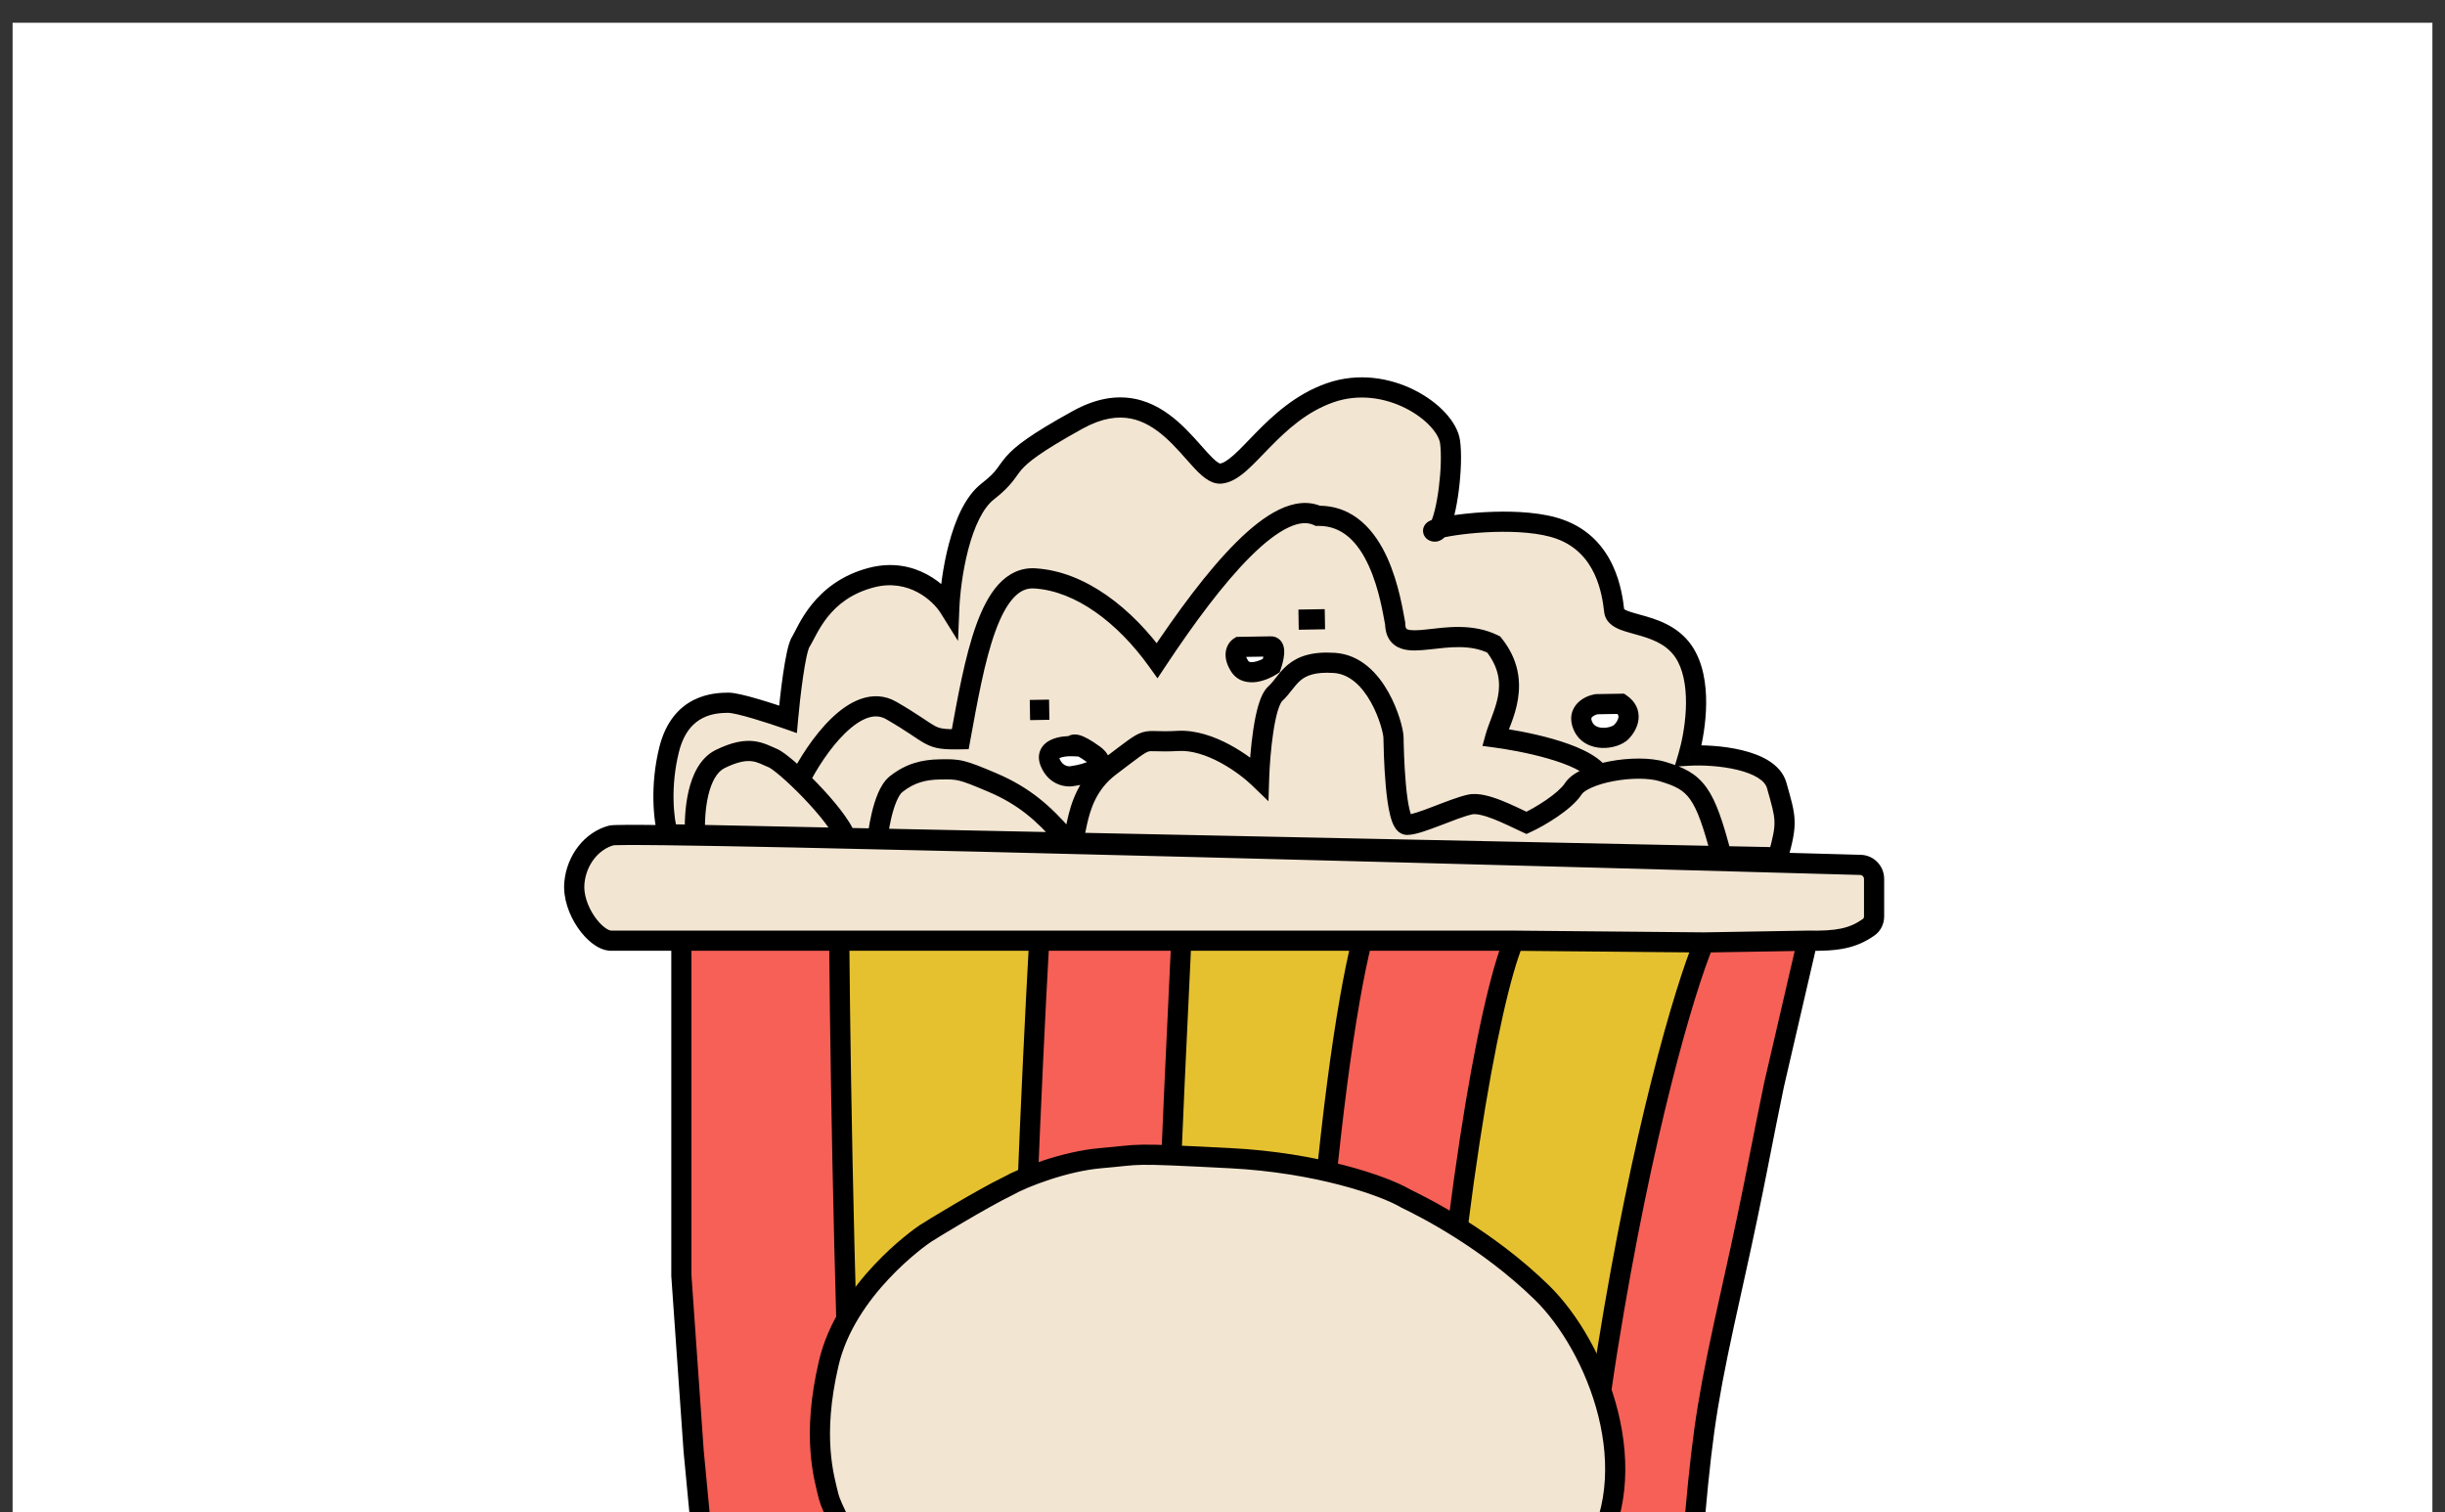<svg width="97" height="60" viewBox="0 0 97 60" fill="none" xmlns="http://www.w3.org/2000/svg">
<rect x="0" y="0" width="97" height="60" fill="#333333" stroke="none"/>
<rect width="96" height="92.308" transform="translate(0.5 0.903)" fill="white"/>
<path fill-rule="evenodd" clip-rule="evenodd" d="M26.549 29.727C26.184 31.18 26.327 32.543 26.498 33.097L68.3 33.966L70.534 34.013C70.929 32.614 70.857 32.476 70.487 31.16C70.191 30.107 68.024 29.916 66.981 29.98C67.223 29.164 67.556 27.283 66.924 26.069C66.133 24.551 64.121 24.932 64.04 24.237C63.959 23.543 63.719 21.668 61.899 21.002C60.449 20.471 57.864 20.754 57.084 20.958C57.022 21.058 56.956 21.105 56.889 21.084C56.804 21.057 56.885 21.01 57.084 20.958C57.415 20.433 57.659 18.459 57.527 17.524C57.369 16.413 55.045 14.781 52.762 15.585C50.479 16.388 49.404 18.702 48.431 18.788C47.458 18.873 46.138 14.789 42.758 16.654C39.379 18.519 40.56 18.43 39.186 19.497C38.087 20.35 37.712 22.931 37.662 24.115C37.304 23.541 36.187 22.497 34.58 22.913C32.57 23.434 32.04 25.043 31.768 25.465C31.551 25.803 31.34 27.653 31.262 28.535C30.632 28.314 29.275 27.872 28.885 27.879C28.398 27.887 27.006 27.91 26.549 29.727ZM41.66 30.243C41.428 29.69 42.159 29.585 42.554 29.602C42.553 29.509 42.718 29.446 43.395 29.936C44.071 30.426 43.129 30.706 42.574 30.785C42.366 30.835 41.892 30.796 41.66 30.243ZM49.17 25.665L50.422 25.645C50.645 25.641 50.524 26.153 50.435 26.41C50.137 26.601 49.468 26.871 49.183 26.431C48.897 25.99 49.055 25.737 49.17 25.665ZM63.335 27.937L64.309 27.921C64.802 28.261 64.602 28.752 64.328 29.034C64.054 29.317 63.082 29.473 62.793 28.781C62.561 28.228 63.058 27.988 63.335 27.937Z" fill="#F2E5D2"/>
<path fill-rule="evenodd" clip-rule="evenodd" d="M24.249 37.32H27.032H60.055L67.6 37.389L71.706 37.32C72.894 37.341 73.499 37.233 74.137 36.785C74.275 36.688 74.35 36.526 74.35 36.357V34.869C74.35 34.568 74.114 34.321 73.813 34.312C68.466 34.163 24.967 32.949 24.249 33.145C23.483 33.353 22.875 34.098 22.787 35.023C22.687 36.082 23.622 37.32 24.249 37.32Z" fill="#F2E5D2"/>
<path fill-rule="evenodd" clip-rule="evenodd" d="M69.841 45.727L69.84 45.727C69.839 45.735 69.838 45.742 69.836 45.75C69.838 45.742 69.839 45.735 69.841 45.727Z" fill="#F25D58"/>
<path fill-rule="evenodd" clip-rule="evenodd" d="M33.295 37.32C33.411 50.778 34.102 78.359 35.939 79.349H41.111C39.664 72.564 40.604 48.554 41.228 37.32H33.295ZM51.526 79.349H45.82C45.041 78.291 46.215 50.75 46.864 37.32H54.031C52.757 42.417 51.143 57.731 51.526 79.349Z" fill="#E5C130"/>
<path fill-rule="evenodd" clip-rule="evenodd" d="M61.686 79.349H55.882C55.836 77.736 55.945 72.628 56.675 61.187C57.502 48.233 59.057 39.736 60.055 37.32L67.6 37.389C66.817 39.274 65.147 44.957 63.773 53.533C62.381 62.217 61.802 74.385 61.686 79.349Z" fill="#E5C130"/>
<path d="M28.98 73.295C28.98 73.295 29.189 77.192 29.746 78.097C30.303 79.001 31.158 79.079 33.016 79.349H35.939C34.102 78.359 33.411 50.778 33.295 37.32H27.032V50.611L27.519 57.569L28.493 67.798L28.98 73.295Z" fill="#F66056"/>
<path d="M45.82 79.349C45.041 78.291 46.215 50.75 46.864 37.32H41.228C40.604 48.554 39.664 72.564 41.111 79.349H45.82Z" fill="#F66056"/>
<path d="M56.675 61.187C57.502 48.233 59.057 39.736 60.055 37.32H54.031C52.757 42.417 51.143 57.731 51.526 79.349H55.882C55.836 77.736 55.945 72.628 56.675 61.187Z" fill="#F66056"/>
<path d="M70.383 43.026L71.706 37.32L67.6 37.389C66.817 39.274 65.147 44.957 63.773 53.533C62.381 62.217 61.802 74.385 61.686 79.349H63.216C64.243 78.748 64.682 78.205 65.304 76.983L66.556 68.216L67.252 60.074C67.575 56.496 67.798 55.203 68.713 51.098C69.233 48.768 69.491 47.498 69.736 46.259C69.769 46.09 69.802 45.921 69.836 45.75L69.84 45.727L69.841 45.727C69.993 44.953 70.154 44.133 70.383 43.026Z" fill="#F66056"/>
<path d="M35.363 28.19L35.563 27.843L35.363 28.19ZM38.096 29.328L38.102 29.728L38.43 29.722L38.489 29.4L38.096 29.328ZM45.908 26.206L45.583 26.439L45.921 26.911L46.242 26.427L45.908 26.206ZM52.286 20.464L52.119 20.828L52.202 20.866L52.292 20.864L52.286 20.464ZM55.349 24.728L55.749 24.722L55.748 24.686L55.741 24.65L55.349 24.728ZM59.26 25.569L59.572 25.319L59.517 25.25L59.438 25.211L59.26 25.569ZM59.321 29.256L58.935 29.15L58.813 29.592L59.268 29.653L59.321 29.256ZM42.554 29.602L42.537 30.002L42.961 30.02L42.954 29.596L42.554 29.602ZM42.574 30.785L42.517 30.389L42.499 30.392L42.48 30.396L42.574 30.785ZM50.422 25.645L50.429 26.045L50.422 25.645ZM49.17 25.665L49.163 25.265L49.053 25.267L48.959 25.326L49.17 25.665ZM49.183 26.431L49.518 26.213L49.183 26.431ZM50.435 26.41L50.65 26.747L50.768 26.672L50.813 26.541L50.435 26.41ZM64.309 27.921L64.537 27.592L64.431 27.519L64.303 27.521L64.309 27.921ZM63.335 27.937L63.329 27.537L63.296 27.538L63.263 27.544L63.335 27.937ZM62.793 28.781L63.161 28.627L62.793 28.781ZM28.574 30.111L28.75 30.47H28.75L28.574 30.111ZM30.661 30.076L30.813 29.706L30.661 30.076ZM37.28 30.524L37.273 30.124L37.28 30.524ZM42.189 33.172L41.888 33.435L42.189 33.172ZM44.029 30.413L44.27 30.732L44.029 30.413ZM46.726 29.394L46.75 29.794L46.726 29.394ZM49.952 30.872L49.674 31.16L50.323 31.787L50.352 30.885L49.952 30.872ZM50.593 27.521L50.324 27.224L50.324 27.224L50.593 27.521ZM58.321 31.917L58.405 32.308L58.321 31.917ZM60.559 32.646L60.392 33.009L60.558 33.086L60.725 33.01L60.559 32.646ZM62.416 31.293L62.08 31.077L62.416 31.293ZM65.954 30.608L65.84 30.992L65.954 30.608ZM26.498 33.097L26.116 33.215L26.201 33.491L26.49 33.497L26.498 33.097ZM26.549 29.727L26.937 29.824L26.549 29.727ZM28.885 27.879L28.879 27.479L28.885 27.879ZM31.262 28.535L31.13 28.913L31.615 29.084L31.661 28.571L31.262 28.535ZM31.768 25.465L31.432 25.249V25.249L31.768 25.465ZM34.58 22.913L34.479 22.526L34.58 22.913ZM37.662 24.115L37.322 24.327L38.007 25.426L38.061 24.132L37.662 24.115ZM39.186 19.497L39.431 19.813L39.186 19.497ZM57.527 17.524L57.923 17.468L57.527 17.524ZM56.889 21.084L57.01 20.703L56.889 21.084ZM61.899 21.002L61.761 21.377L61.899 21.002ZM66.924 26.069L67.278 25.884L66.924 26.069ZM66.981 29.98L66.598 29.866L66.436 30.414L67.006 30.379L66.981 29.98ZM70.487 31.16L70.102 31.268L70.487 31.16ZM70.534 34.013L70.526 34.412L70.835 34.419L70.919 34.121L70.534 34.013ZM28.98 73.295L29.38 73.274L29.379 73.26L28.98 73.295ZM28.493 67.798L28.892 67.763L28.892 67.76L28.493 67.798ZM27.519 57.569L27.12 57.597L27.121 57.607L27.519 57.569ZM27.032 50.611H26.632C26.632 50.62 26.633 50.629 26.633 50.638L27.032 50.611ZM71.706 37.32L71.713 36.92L71.699 36.92L71.706 37.32ZM70.383 43.026L69.994 42.935L69.992 42.945L70.383 43.026ZM68.713 51.098L68.323 51.011L68.713 51.098ZM67.252 60.074L66.854 60.038L66.854 60.04L67.252 60.074ZM66.556 68.216L66.952 68.272C66.953 68.265 66.954 68.257 66.955 68.249L66.556 68.216ZM65.304 76.983L65.66 77.165C65.68 77.125 65.694 77.083 65.7 77.04L65.304 76.983ZM63.216 79.349V79.749C63.287 79.749 63.357 79.73 63.418 79.694L63.216 79.349ZM33.016 79.349L32.959 79.745C32.978 79.748 32.997 79.749 33.016 79.749V79.349ZM22.787 35.023L23.186 35.061L22.787 35.023ZM24.249 33.145L24.143 32.759L24.249 33.145ZM73.813 34.312L73.824 33.913L73.813 34.312ZM74.137 36.785L73.907 36.457L73.907 36.457L74.137 36.785ZM56.675 61.187L56.276 61.162L56.675 61.187ZM63.773 53.533L64.168 53.596L63.773 53.533ZM60.055 37.32L60.059 36.92H60.055V37.32ZM69.841 45.727L70.233 45.804V45.804L69.841 45.727ZM69.84 45.727L69.449 45.647L69.448 45.65L69.84 45.727ZM69.736 46.259L70.128 46.337L69.736 46.259ZM69.836 45.75L69.444 45.672L69.444 45.672L69.836 45.75ZM32.078 31.142C32.381 30.534 32.916 29.68 33.529 29.086C33.835 28.788 34.139 28.578 34.419 28.481C34.686 28.389 34.927 28.4 35.163 28.536L35.563 27.843C35.096 27.573 34.609 27.57 34.159 27.725C33.723 27.875 33.321 28.172 32.971 28.512C32.271 29.191 31.688 30.131 31.362 30.785L32.078 31.142ZM35.163 28.536C35.592 28.784 35.893 28.979 36.124 29.132C36.346 29.28 36.532 29.408 36.703 29.5C37.099 29.712 37.434 29.739 38.102 29.728L38.089 28.928C37.436 28.938 37.282 28.903 37.081 28.795C36.953 28.726 36.814 28.63 36.566 28.465C36.326 28.306 36.011 28.102 35.563 27.843L35.163 28.536ZM38.489 29.4C38.779 27.815 39.059 26.232 39.486 25.054C39.7 24.465 39.937 24.016 40.203 23.725C40.457 23.446 40.721 23.326 41.028 23.345L41.077 22.547C40.478 22.51 39.992 22.769 39.612 23.186C39.243 23.59 38.962 24.154 38.734 24.781C38.279 26.037 37.987 27.699 37.702 29.256L38.489 29.4ZM41.028 23.345C42.664 23.444 44.331 24.693 45.583 26.439L46.233 25.973C44.921 24.143 43.063 22.666 41.077 22.547L41.028 23.345ZM46.242 26.427C47.359 24.743 48.532 23.151 49.615 22.075C50.157 21.536 50.657 21.147 51.097 20.935C51.536 20.724 51.864 20.711 52.119 20.828L52.453 20.1C51.901 19.848 51.309 19.945 50.751 20.214C50.194 20.482 49.621 20.941 49.051 21.508C47.908 22.643 46.699 24.292 45.575 25.985L46.242 26.427ZM52.292 20.864C53.266 20.848 53.889 21.532 54.309 22.46C54.727 23.383 54.876 24.4 54.956 24.806L55.741 24.65C55.67 24.294 55.504 23.159 55.038 22.13C54.574 21.106 53.741 20.04 52.279 20.064L52.292 20.864ZM54.949 24.735C54.953 24.963 54.998 25.18 55.114 25.363C55.236 25.553 55.409 25.668 55.594 25.731C55.77 25.792 55.96 25.806 56.137 25.805C56.316 25.804 56.508 25.786 56.699 25.766C57.494 25.679 58.331 25.552 59.081 25.927L59.438 25.211C58.434 24.709 57.328 24.893 56.612 24.97C56.425 24.991 56.267 25.005 56.132 25.005C55.995 25.006 55.907 24.993 55.853 24.974C55.807 24.959 55.796 24.944 55.789 24.933C55.778 24.915 55.751 24.859 55.749 24.722L54.949 24.735ZM58.947 25.818C59.99 27.122 59.199 28.194 58.935 29.15L59.706 29.363C59.88 28.734 60.946 27.038 59.572 25.319L58.947 25.818ZM59.268 29.653C59.722 29.713 60.575 29.854 61.386 30.086C61.792 30.201 62.176 30.337 62.49 30.491C62.813 30.649 63.02 30.806 63.118 30.945L63.77 30.481C63.555 30.18 63.206 29.95 62.842 29.772C62.47 29.59 62.036 29.439 61.606 29.316C60.744 29.07 59.849 28.923 59.373 28.86L59.268 29.653ZM42.571 29.203C42.348 29.193 41.992 29.214 41.705 29.346C41.558 29.413 41.384 29.531 41.286 29.734C41.182 29.95 41.201 30.183 41.291 30.398L42.029 30.088C42.003 30.026 42.027 30.04 42.007 30.081C41.993 30.11 41.983 30.098 42.039 30.073C42.092 30.048 42.171 30.027 42.268 30.014C42.363 30.001 42.459 29.998 42.537 30.002L42.571 29.203ZM41.291 30.398C41.617 31.177 42.32 31.257 42.667 31.174L42.48 30.396C42.452 30.403 42.369 30.408 42.28 30.371C42.205 30.34 42.105 30.269 42.029 30.088L41.291 30.398ZM42.63 31.181C42.917 31.14 43.365 31.042 43.662 30.852C43.802 30.762 44.024 30.577 44.03 30.272C44.036 29.971 43.825 29.754 43.629 29.612L43.16 30.26C43.302 30.363 43.228 30.365 43.23 30.257C43.232 30.145 43.31 30.127 43.23 30.178C43.167 30.218 43.06 30.263 42.92 30.304C42.785 30.343 42.641 30.371 42.517 30.389L42.63 31.181ZM43.629 29.612C43.284 29.362 43.024 29.218 42.824 29.164C42.73 29.139 42.58 29.114 42.43 29.18C42.235 29.265 42.151 29.448 42.154 29.609L42.954 29.596C42.955 29.643 42.945 29.708 42.906 29.774C42.866 29.842 42.807 29.888 42.75 29.913C42.651 29.956 42.584 29.928 42.616 29.937C42.668 29.951 42.829 30.02 43.16 30.26L43.629 29.612ZM41.619 27.756L40.854 27.769L40.867 28.569L41.632 28.556L41.619 27.756ZM50.416 25.245L49.163 25.265L49.177 26.065L50.429 26.045L50.416 25.245ZM48.959 25.326C48.801 25.424 48.665 25.609 48.63 25.853C48.595 26.101 48.668 26.371 48.847 26.648L49.518 26.213C49.412 26.049 49.421 25.972 49.422 25.966C49.424 25.956 49.425 25.978 49.382 26.005L48.959 25.326ZM48.847 26.648C49.113 27.058 49.55 27.1 49.864 27.053C50.176 27.005 50.471 26.862 50.65 26.747L50.22 26.073C50.101 26.149 49.912 26.236 49.744 26.262C49.578 26.287 49.538 26.244 49.518 26.213L48.847 26.648ZM50.813 26.541C50.863 26.397 50.926 26.17 50.944 25.964C50.952 25.868 50.956 25.726 50.907 25.591C50.881 25.519 50.832 25.427 50.739 25.353C50.641 25.275 50.526 25.243 50.416 25.245L50.429 26.045C50.375 26.046 50.304 26.029 50.242 25.979C50.185 25.934 50.162 25.883 50.154 25.862C50.143 25.831 50.152 25.832 50.147 25.896C50.137 26.009 50.096 26.166 50.057 26.28L50.813 26.541ZM64.303 27.521L63.329 27.537L63.342 28.337L64.316 28.321L64.303 27.521ZM63.263 27.544C63.076 27.578 62.792 27.677 62.584 27.894C62.474 28.009 62.382 28.161 62.347 28.352C62.312 28.543 62.342 28.74 62.424 28.936L63.161 28.627C63.128 28.546 63.132 28.506 63.134 28.495C63.136 28.483 63.142 28.469 63.162 28.448C63.184 28.425 63.22 28.399 63.27 28.375C63.319 28.352 63.37 28.338 63.408 28.331L63.263 27.544ZM62.424 28.936C62.648 29.471 63.139 29.657 63.551 29.673C63.757 29.681 63.96 29.649 64.137 29.592C64.307 29.537 64.486 29.447 64.615 29.313L64.04 28.756C64.04 28.756 64.037 28.759 64.03 28.765C64.023 28.77 64.013 28.777 63.999 28.784C63.972 28.8 63.935 28.816 63.89 28.831C63.798 28.861 63.689 28.878 63.582 28.873C63.367 28.865 63.227 28.783 63.161 28.627L62.424 28.936ZM64.615 29.313C64.789 29.133 64.967 28.862 65.004 28.544C65.044 28.189 64.898 27.841 64.537 27.592L64.082 28.25C64.157 28.302 64.185 28.345 64.197 28.369C64.208 28.392 64.213 28.419 64.209 28.454C64.199 28.537 64.14 28.653 64.04 28.756L64.615 29.313ZM27.973 33.1C27.955 32.704 27.971 32.107 28.097 31.565C28.229 31.001 28.451 30.617 28.75 30.47L28.398 29.752C27.758 30.066 27.462 30.768 27.318 31.384C27.169 32.022 27.154 32.698 27.174 33.136L27.973 33.1ZM28.75 30.47C29.292 30.204 29.612 30.173 29.825 30.2C30.068 30.229 30.203 30.321 30.51 30.447L30.813 29.706C30.629 29.631 30.307 29.452 29.922 29.405C29.508 29.355 29.03 29.442 28.398 29.752L28.75 30.47ZM30.51 30.447C30.509 30.446 30.512 30.448 30.521 30.453C30.53 30.457 30.541 30.464 30.556 30.473C30.586 30.491 30.623 30.517 30.669 30.55C30.759 30.617 30.871 30.707 30.999 30.817C31.254 31.038 31.559 31.328 31.862 31.642C32.165 31.958 32.462 32.293 32.703 32.605C32.95 32.925 33.117 33.193 33.186 33.377L33.935 33.095C33.822 32.795 33.594 32.45 33.336 32.116C33.073 31.775 32.755 31.417 32.438 31.088C32.121 30.758 31.798 30.451 31.523 30.212C31.385 30.093 31.256 29.988 31.142 29.905C31.036 29.828 30.92 29.75 30.813 29.706L30.51 30.447ZM34.813 33.261C35.211 33.303 35.211 33.303 35.211 33.303C35.211 33.303 35.211 33.303 35.211 33.303C35.211 33.303 35.211 33.303 35.211 33.303C35.211 33.303 35.211 33.303 35.211 33.303C35.211 33.302 35.211 33.301 35.211 33.3C35.212 33.297 35.212 33.293 35.213 33.287C35.214 33.276 35.216 33.259 35.219 33.237C35.225 33.192 35.233 33.127 35.245 33.047C35.27 32.887 35.308 32.671 35.362 32.443C35.417 32.214 35.485 31.983 35.568 31.789C35.655 31.585 35.739 31.47 35.798 31.423L35.301 30.796C35.083 30.969 34.935 31.233 34.832 31.474C34.725 31.726 34.644 32.005 34.584 32.258C34.523 32.513 34.481 32.752 34.455 32.926C34.441 33.014 34.432 33.086 34.425 33.136C34.422 33.162 34.42 33.182 34.418 33.196C34.417 33.203 34.417 33.208 34.416 33.212C34.416 33.214 34.416 33.215 34.416 33.217C34.416 33.217 34.416 33.218 34.416 33.218C34.416 33.218 34.416 33.218 34.416 33.218C34.416 33.218 34.416 33.219 34.416 33.219C34.416 33.219 34.416 33.219 34.813 33.261ZM35.798 31.423C36.27 31.049 36.729 30.933 37.287 30.924L37.273 30.124C36.586 30.136 35.942 30.287 35.301 30.796L35.798 31.423ZM37.287 30.924C37.673 30.918 37.832 30.917 38.047 30.969C38.279 31.024 38.581 31.143 39.22 31.415L39.533 30.678C38.911 30.414 38.544 30.265 38.233 30.191C37.905 30.112 37.646 30.118 37.273 30.124L37.287 30.924ZM39.22 31.415C40.407 31.919 41.131 32.571 41.888 33.435L42.49 32.909C41.686 31.989 40.868 31.246 39.533 30.678L39.22 31.415ZM41.888 33.435C41.985 33.546 42.12 33.686 42.29 33.744C42.394 33.779 42.526 33.789 42.658 33.73C42.78 33.675 42.853 33.585 42.893 33.519C42.968 33.4 43.007 33.248 43.032 33.139C43.059 33.025 43.091 32.858 43.122 32.72C43.255 32.112 43.494 31.319 44.27 30.732L43.788 30.094C42.776 30.859 42.485 31.891 42.34 32.548C42.301 32.726 42.28 32.84 42.253 32.956C42.225 33.077 42.21 33.104 42.215 33.096C42.221 33.086 42.255 33.034 42.332 32.999C42.42 32.96 42.501 32.971 42.547 32.986C42.6 33.005 42.588 33.021 42.49 32.909L41.888 33.435ZM44.27 30.732C44.724 30.389 45.006 30.17 45.212 30.022C45.42 29.874 45.505 29.833 45.561 29.816C45.615 29.8 45.669 29.798 45.87 29.804C46.061 29.809 46.332 29.819 46.75 29.794L46.702 28.995C46.321 29.018 46.078 29.009 45.893 29.004C45.717 28.999 45.532 28.991 45.335 29.049C45.14 29.106 44.962 29.218 44.747 29.372C44.529 29.527 44.227 29.761 43.788 30.094L44.27 30.732ZM46.75 29.794C47.282 29.762 47.875 29.962 48.425 30.259C48.969 30.554 49.426 30.92 49.674 31.16L50.23 30.585C49.935 30.299 49.419 29.888 48.806 29.556C48.198 29.227 47.449 28.95 46.702 28.995L46.75 29.794ZM50.352 30.885C50.367 30.42 50.416 29.698 50.515 29.049C50.564 28.723 50.624 28.427 50.694 28.194C50.73 28.078 50.765 27.986 50.799 27.917C50.816 27.883 50.831 27.858 50.843 27.841C50.855 27.823 50.861 27.817 50.861 27.818L50.324 27.224C50.126 27.404 50.008 27.701 49.929 27.962C49.843 28.247 49.776 28.585 49.724 28.929C49.619 29.617 49.568 30.372 49.552 30.859L50.352 30.885ZM50.861 27.818C51.029 27.666 51.162 27.489 51.27 27.352C51.385 27.206 51.482 27.088 51.6 26.989C51.812 26.813 52.152 26.648 52.912 26.698L52.965 25.9C52.054 25.839 51.495 26.036 51.088 26.375C50.898 26.533 50.756 26.711 50.641 26.858C50.519 27.014 50.431 27.128 50.324 27.224L50.861 27.818ZM52.912 26.698C53.542 26.74 54.032 27.223 54.387 27.857C54.559 28.164 54.685 28.483 54.768 28.75C54.855 29.029 54.883 29.214 54.884 29.26L55.684 29.247C55.681 29.083 55.624 28.809 55.532 28.512C55.435 28.203 55.289 27.831 55.085 27.466C54.687 26.755 54.007 25.97 52.965 25.9L52.912 26.698ZM54.884 29.26C54.888 29.469 54.902 30.352 54.978 31.184C55.015 31.598 55.07 32.018 55.151 32.341C55.191 32.499 55.243 32.662 55.318 32.793C55.381 32.902 55.54 33.129 55.835 33.124L55.822 32.324C55.995 32.321 56.046 32.454 56.013 32.395C55.992 32.359 55.96 32.281 55.927 32.146C55.861 31.885 55.811 31.515 55.775 31.112C55.702 30.311 55.687 29.455 55.684 29.247L54.884 29.26ZM55.835 33.124C56.021 33.121 56.243 33.061 56.447 32.997C56.661 32.929 56.902 32.838 57.14 32.748C57.635 32.558 58.097 32.375 58.405 32.308L58.236 31.526C57.851 31.61 57.31 31.826 56.854 32C56.616 32.091 56.395 32.174 56.205 32.234C56.003 32.298 55.88 32.323 55.822 32.324L55.835 33.124ZM58.405 32.308C58.466 32.295 58.57 32.295 58.727 32.328C58.88 32.36 59.056 32.417 59.249 32.492C59.639 32.644 60.035 32.844 60.392 33.009L60.727 32.283C60.406 32.134 59.96 31.91 59.539 31.746C59.325 31.663 59.104 31.589 58.891 31.545C58.682 31.501 58.452 31.479 58.236 31.526L58.405 32.308ZM60.725 33.01C61.012 32.879 61.415 32.656 61.79 32.399C62.153 32.15 62.544 31.835 62.753 31.509L62.08 31.077C61.963 31.258 61.69 31.498 61.338 31.739C60.999 31.972 60.636 32.172 60.394 32.282L60.725 33.01ZM62.753 31.509C62.79 31.452 62.907 31.35 63.154 31.241C63.387 31.138 63.687 31.05 64.016 30.989C64.687 30.863 65.398 30.86 65.84 30.992L66.068 30.225C65.456 30.043 64.602 30.065 63.869 30.202C63.497 30.272 63.135 30.375 62.831 30.509C62.541 30.637 62.246 30.818 62.08 31.077L62.753 31.509ZM65.84 30.992C66.478 31.181 66.791 31.347 67.049 31.707C67.336 32.107 67.576 32.775 67.913 34.067L68.687 33.865C68.355 32.593 68.086 31.78 67.7 31.241C67.284 30.662 66.76 30.431 66.068 30.225L65.84 30.992ZM26.88 32.978C26.732 32.498 26.588 31.211 26.937 29.824L26.161 29.629C25.779 31.15 25.922 32.587 26.116 33.215L26.88 32.978ZM26.937 29.824C27.139 29.023 27.529 28.661 27.886 28.482C28.263 28.292 28.651 28.283 28.892 28.279L28.879 27.479C28.633 27.483 28.081 27.489 27.527 27.767C26.951 28.056 26.417 28.614 26.161 29.629L26.937 29.824ZM28.892 28.279C28.935 28.278 29.05 28.293 29.243 28.337C29.424 28.379 29.641 28.438 29.871 28.505C30.329 28.64 30.819 28.804 31.13 28.913L31.395 28.158C31.075 28.046 30.572 27.878 30.096 27.738C29.859 27.668 29.625 27.604 29.422 27.558C29.231 27.514 29.03 27.476 28.879 27.479L28.892 28.279ZM31.661 28.571C31.699 28.134 31.771 27.459 31.859 26.854C31.903 26.55 31.951 26.27 31.999 26.049C32.024 25.938 32.047 25.847 32.069 25.778C32.093 25.702 32.107 25.677 32.105 25.681L31.432 25.249C31.375 25.337 31.335 25.445 31.306 25.537C31.274 25.637 31.245 25.753 31.218 25.877C31.164 26.125 31.113 26.427 31.067 26.738C30.976 27.363 30.903 28.054 30.864 28.5L31.661 28.571ZM32.105 25.681C32.432 25.172 32.864 23.771 34.68 23.3L34.479 22.526C32.276 23.096 31.648 24.913 31.432 25.249L32.105 25.681ZM34.68 23.3C36.053 22.945 37.016 23.834 37.322 24.327L38.001 23.904C37.593 23.248 36.322 22.049 34.479 22.526L34.68 23.3ZM38.061 24.132C38.085 23.563 38.188 22.651 38.417 21.784C38.531 21.351 38.674 20.939 38.849 20.591C39.025 20.24 39.221 19.976 39.431 19.813L38.941 19.181C38.601 19.445 38.339 19.823 38.133 20.233C37.927 20.645 37.767 21.113 37.644 21.58C37.397 22.513 37.288 23.483 37.262 24.098L38.061 24.132ZM39.431 19.813C40.156 19.251 40.293 18.901 40.522 18.637C40.771 18.351 41.264 17.936 42.952 17.004L42.565 16.304C40.873 17.238 40.267 17.71 39.918 18.113C39.55 18.537 39.591 18.676 38.941 19.181L39.431 19.813ZM42.952 17.004C43.728 16.576 44.349 16.507 44.857 16.605C45.374 16.706 45.822 16.989 46.231 17.352C46.648 17.723 46.98 18.134 47.314 18.498C47.473 18.672 47.64 18.842 47.809 18.966C47.974 19.087 48.2 19.21 48.466 19.186L48.395 18.389C48.418 18.387 48.39 18.401 48.283 18.322C48.181 18.247 48.059 18.127 47.904 17.958C47.611 17.639 47.22 17.161 46.763 16.755C46.297 16.341 45.721 15.958 45.01 15.82C44.289 15.68 43.478 15.8 42.565 16.304L42.952 17.004ZM48.466 19.186C48.847 19.153 49.182 18.911 49.462 18.664C49.749 18.41 50.066 18.066 50.391 17.735C51.06 17.052 51.846 16.331 52.895 15.962L52.629 15.207C51.395 15.641 50.501 16.479 49.819 17.175C49.468 17.534 49.191 17.835 48.932 18.064C48.665 18.3 48.5 18.38 48.395 18.389L48.466 19.186ZM52.895 15.962C53.912 15.604 54.95 15.785 55.762 16.194C56.166 16.398 56.504 16.653 56.744 16.912C56.99 17.177 57.107 17.415 57.131 17.58L57.923 17.468C57.867 17.078 57.635 16.696 57.33 16.367C57.019 16.032 56.603 15.722 56.121 15.479C55.161 14.995 53.895 14.762 52.629 15.207L52.895 15.962ZM57.131 17.58C57.189 17.995 57.166 18.681 57.082 19.344C57.041 19.671 56.986 19.981 56.923 20.236C56.857 20.503 56.792 20.672 56.746 20.745L57.423 21.171C57.542 20.982 57.631 20.707 57.7 20.427C57.772 20.135 57.832 19.794 57.876 19.445C57.963 18.756 57.996 17.987 57.923 17.468L57.131 17.58ZM56.746 20.745C56.728 20.772 56.733 20.756 56.767 20.733C56.786 20.72 56.82 20.703 56.866 20.694C56.915 20.685 56.964 20.688 57.01 20.703L56.769 21.466C56.941 21.52 57.098 21.474 57.21 21.399C57.309 21.333 57.377 21.243 57.423 21.171L56.746 20.745ZM57.01 20.703C57.018 20.705 57.054 20.717 57.097 20.747C57.139 20.777 57.231 20.858 57.252 21.004C57.273 21.153 57.205 21.258 57.17 21.3C57.135 21.343 57.101 21.364 57.092 21.37C57.069 21.384 57.083 21.372 57.185 21.345L56.983 20.571C56.887 20.596 56.761 20.634 56.668 20.692C56.642 20.708 56.595 20.74 56.552 20.792C56.509 20.845 56.437 20.959 56.46 21.117C56.482 21.272 56.58 21.361 56.633 21.399C56.687 21.437 56.739 21.456 56.769 21.466L57.01 20.703ZM57.185 21.345C57.537 21.253 58.346 21.134 59.253 21.104C60.165 21.075 61.111 21.139 61.761 21.377L62.036 20.626C61.237 20.333 60.164 20.274 59.227 20.305C58.284 20.335 57.411 20.459 56.983 20.571L57.185 21.345ZM61.761 21.377C63.33 21.951 63.559 23.569 63.643 24.284L64.437 24.191C64.359 23.516 64.108 21.384 62.036 20.626L61.761 21.377ZM63.643 24.284C63.691 24.695 64.032 24.88 64.264 24.974C64.499 25.069 64.835 25.148 65.102 25.228C65.693 25.403 66.253 25.647 66.569 26.253L67.278 25.884C66.804 24.972 65.962 24.648 65.329 24.461C64.984 24.358 64.753 24.308 64.563 24.232C64.37 24.154 64.43 24.127 64.437 24.191L63.643 24.284ZM66.569 26.253C66.837 26.769 66.914 27.459 66.881 28.155C66.848 28.842 66.711 29.484 66.598 29.866L67.365 30.093C67.493 29.659 67.644 28.953 67.68 28.193C67.716 27.44 67.642 26.583 67.278 25.884L66.569 26.253ZM67.006 30.379C67.497 30.349 68.258 30.38 68.92 30.54C69.252 30.62 69.537 30.727 69.748 30.86C69.957 30.993 70.064 31.131 70.102 31.268L70.872 31.052C70.763 30.662 70.487 30.382 70.175 30.184C69.863 29.987 69.486 29.854 69.108 29.762C68.352 29.579 67.509 29.547 66.957 29.58L67.006 30.379ZM70.102 31.268C70.293 31.95 70.385 32.257 70.397 32.571C70.41 32.875 70.347 33.203 70.149 33.904L70.919 34.121C71.116 33.424 71.215 32.984 71.197 32.539C71.18 32.107 71.05 31.686 70.872 31.052L70.102 31.268ZM52.556 24.166L51.512 24.183L51.525 24.983L52.569 24.965L52.556 24.166ZM26.49 33.497L70.526 34.412L70.543 33.613L26.507 32.697L26.49 33.497ZM26.49 33.497L68.291 34.366L68.308 33.566L26.507 32.697L26.49 33.497ZM68.291 34.366L70.526 34.412L70.543 33.613L68.308 33.566L68.291 34.366ZM30.087 77.887C29.99 77.729 29.882 77.383 29.784 76.887C29.689 76.41 29.612 75.851 29.552 75.312C29.492 74.775 29.449 74.265 29.421 73.888C29.407 73.701 29.396 73.546 29.39 73.439C29.386 73.386 29.384 73.344 29.382 73.316C29.381 73.302 29.381 73.291 29.381 73.284C29.38 73.281 29.38 73.278 29.38 73.276C29.38 73.275 29.38 73.275 29.38 73.274C29.38 73.274 29.38 73.274 29.38 73.274C29.38 73.274 29.38 73.274 29.38 73.274C29.38 73.274 29.38 73.274 28.98 73.295C28.581 73.317 28.581 73.317 28.581 73.317C28.581 73.317 28.581 73.317 28.581 73.317C28.581 73.317 28.581 73.317 28.581 73.317C28.581 73.318 28.581 73.319 28.581 73.32C28.581 73.322 28.581 73.325 28.582 73.329C28.582 73.336 28.583 73.348 28.584 73.362C28.585 73.392 28.588 73.435 28.591 73.489C28.598 73.599 28.609 73.756 28.623 73.948C28.651 74.331 28.695 74.851 28.757 75.401C28.818 75.95 28.898 76.534 28.999 77.043C29.096 77.532 29.224 78.011 29.405 78.306L30.087 77.887ZM29.379 73.26L28.892 67.763L28.095 67.833L28.582 73.331L29.379 73.26ZM28.892 67.76L27.917 57.531L27.121 57.607L28.095 67.836L28.892 67.76ZM27.918 57.541L27.431 50.583L26.633 50.638L27.12 57.597L27.918 57.541ZM27.432 50.611V37.32H26.632V50.611H27.432ZM71.316 37.23L69.994 42.935L70.773 43.116L72.095 37.41L71.316 37.23ZM68.323 51.011C67.405 55.129 67.179 56.439 66.854 60.038L67.651 60.11C67.972 56.553 68.192 55.278 69.104 51.185L68.323 51.011ZM66.854 60.04L66.158 68.181L66.955 68.249L67.651 60.108L66.854 60.04ZM66.16 68.159L64.908 76.927L65.7 77.04L66.952 68.272L66.16 68.159ZM64.947 76.802C64.641 77.403 64.393 77.81 64.11 78.137C63.83 78.459 63.501 78.719 63.014 79.004L63.418 79.694C63.958 79.379 64.362 79.067 64.714 78.662C65.062 78.261 65.344 77.785 65.66 77.165L64.947 76.802ZM33.074 78.953C32.124 78.815 31.491 78.733 31.016 78.58C30.575 78.438 30.307 78.245 30.087 77.887L29.405 78.306C29.742 78.853 30.18 79.151 30.77 79.342C31.327 79.521 32.051 79.613 32.959 79.745L33.074 78.953ZM27.032 37.32C27.032 36.92 27.032 36.92 27.032 36.92C27.032 36.92 27.032 36.92 27.032 36.92C27.032 36.92 27.032 36.92 27.032 36.92C27.032 36.92 27.032 36.92 27.032 36.92C27.032 36.92 27.032 36.92 27.032 36.92C27.031 36.92 27.031 36.92 27.031 36.92C27.031 36.92 27.031 36.92 27.031 36.92C27.031 36.92 27.031 36.92 27.031 36.92C27.03 36.92 27.03 36.92 27.03 36.92C27.03 36.92 27.03 36.92 27.03 36.92C27.029 36.92 27.029 36.92 27.029 36.92C27.029 36.92 27.029 36.92 27.029 36.92C27.028 36.92 27.028 36.92 27.028 36.92C27.028 36.92 27.028 36.92 27.027 36.92C27.027 36.92 27.027 36.92 27.027 36.92C27.026 36.92 27.026 36.92 27.026 36.92C27.026 36.92 27.025 36.92 27.025 36.92C27.025 36.92 27.025 36.92 27.024 36.92C27.024 36.92 27.024 36.92 27.023 36.92C27.023 36.92 27.023 36.92 27.023 36.92C27.022 36.92 27.022 36.92 27.021 36.92C27.021 36.92 27.021 36.92 27.02 36.92C27.02 36.92 27.02 36.92 27.019 36.92C27.019 36.92 27.019 36.92 27.018 36.92C27.018 36.92 27.017 36.92 27.017 36.92C27.017 36.92 27.016 36.92 27.016 36.92C27.015 36.92 27.015 36.92 27.015 36.92C27.014 36.92 27.014 36.92 27.013 36.92C27.013 36.92 27.012 36.92 27.012 36.92C27.012 36.92 27.011 36.92 27.011 36.92C27.01 36.92 27.01 36.92 27.009 36.92C27.009 36.92 27.008 36.92 27.008 36.92C27.007 36.92 27.007 36.92 27.006 36.92C27.006 36.92 27.005 36.92 27.005 36.92C27.004 36.92 27.004 36.92 27.003 36.92C27.003 36.92 27.002 36.92 27.001 36.92C27.001 36.92 27 36.92 27 36.92C26.999 36.92 26.999 36.92 26.998 36.92C26.997 36.92 26.997 36.92 26.996 36.92C26.996 36.92 26.995 36.92 26.994 36.92C26.994 36.92 26.993 36.92 26.992 36.92C26.992 36.92 26.991 36.92 26.991 36.92C26.99 36.92 26.989 36.92 26.989 36.92C26.988 36.92 26.987 36.92 26.987 36.92C26.986 36.92 26.985 36.92 26.985 36.92C26.984 36.92 26.983 36.92 26.983 36.92C26.982 36.92 26.981 36.92 26.98 36.92C26.98 36.92 26.979 36.92 26.978 36.92C26.978 36.92 26.977 36.92 26.976 36.92C26.975 36.92 26.975 36.92 26.974 36.92C26.973 36.92 26.972 36.92 26.972 36.92C26.971 36.92 26.97 36.92 26.969 36.92C26.968 36.92 26.968 36.92 26.967 36.92C26.966 36.92 26.965 36.92 26.965 36.92C26.964 36.92 26.963 36.92 26.962 36.92C26.961 36.92 26.96 36.92 26.959 36.92C26.959 36.92 26.958 36.92 26.957 36.92C26.956 36.92 26.955 36.92 26.954 36.92C26.954 36.92 26.953 36.92 26.952 36.92C26.951 36.92 26.95 36.92 26.949 36.92C26.948 36.92 26.947 36.92 26.947 36.92C26.946 36.92 26.945 36.92 26.944 36.92C26.943 36.92 26.942 36.92 26.941 36.92C26.94 36.92 26.939 36.92 26.938 36.92C26.937 36.92 26.936 36.92 26.935 36.92C26.934 36.92 26.933 36.92 26.933 36.92C26.931 36.92 26.931 36.92 26.93 36.92C26.929 36.92 26.928 36.92 26.927 36.92C26.926 36.92 26.925 36.92 26.924 36.92C26.923 36.92 26.922 36.92 26.921 36.92C26.92 36.92 26.919 36.92 26.918 36.92C26.916 36.92 26.916 36.92 26.914 36.92C26.913 36.92 26.912 36.92 26.911 36.92C26.91 36.92 26.909 36.92 26.908 36.92C26.907 36.92 26.906 36.92 26.905 36.92C26.904 36.92 26.903 36.92 26.902 36.92C26.901 36.92 26.899 36.92 26.898 36.92C26.897 36.92 26.896 36.92 26.895 36.92C26.894 36.92 26.893 36.92 26.892 36.92C26.89 36.92 26.889 36.92 26.888 36.92C26.887 36.92 26.886 36.92 26.885 36.92C26.884 36.92 26.883 36.92 26.881 36.92C26.88 36.92 26.879 36.92 26.878 36.92C26.877 36.92 26.875 36.92 26.874 36.92C26.873 36.92 26.872 36.92 26.871 36.92C26.869 36.92 26.868 36.92 26.867 36.92C26.866 36.92 26.865 36.92 26.863 36.92C26.862 36.92 26.861 36.92 26.86 36.92C26.858 36.92 26.857 36.92 26.856 36.92C26.855 36.92 26.854 36.92 26.852 36.92C26.851 36.92 26.85 36.92 26.848 36.92C26.847 36.92 26.846 36.92 26.845 36.92C26.843 36.92 26.842 36.92 26.841 36.92C26.839 36.92 26.838 36.92 26.837 36.92C26.835 36.92 26.834 36.92 26.833 36.92C26.832 36.92 26.83 36.92 26.829 36.92C26.828 36.92 26.826 36.92 26.825 36.92C26.824 36.92 26.822 36.92 26.821 36.92C26.82 36.92 26.818 36.92 26.817 36.92C26.816 36.92 26.814 36.92 26.813 36.92C26.811 36.92 26.81 36.92 26.809 36.92C26.807 36.92 26.806 36.92 26.805 36.92C26.803 36.92 26.802 36.92 26.8 36.92C26.799 36.92 26.797 36.92 26.796 36.92C26.795 36.92 26.793 36.92 26.792 36.92C26.79 36.92 26.789 36.92 26.788 36.92C26.786 36.92 26.785 36.92 26.783 36.92C26.782 36.92 26.78 36.92 26.779 36.92C26.777 36.92 26.776 36.92 26.774 36.92C26.773 36.92 26.771 36.92 26.77 36.92C26.768 36.92 26.767 36.92 26.766 36.92C26.764 36.92 26.763 36.92 26.761 36.92C26.76 36.92 26.758 36.92 26.757 36.92C26.755 36.92 26.753 36.92 26.752 36.92C26.75 36.92 26.749 36.92 26.747 36.92C26.746 36.92 26.744 36.92 26.743 36.92C26.741 36.92 26.74 36.92 26.738 36.92C26.737 36.92 26.735 36.92 26.734 36.92C26.732 36.92 26.73 36.92 26.729 36.92C26.727 36.92 26.726 36.92 26.724 36.92C26.723 36.92 26.721 36.92 26.719 36.92C26.718 36.92 26.716 36.92 26.715 36.92C26.713 36.92 26.711 36.92 26.71 36.92C26.708 36.92 26.707 36.92 26.705 36.92C26.703 36.92 26.702 36.92 26.7 36.92C26.698 36.92 26.697 36.92 26.695 36.92C26.694 36.92 26.692 36.92 26.69 36.92C26.689 36.92 26.687 36.92 26.685 36.92C26.684 36.92 26.682 36.92 26.68 36.92C26.679 36.92 26.677 36.92 26.675 36.92C26.674 36.92 26.672 36.92 26.67 36.92C26.669 36.92 26.667 36.92 26.665 36.92C26.663 36.92 26.662 36.92 26.66 36.92C26.658 36.92 26.657 36.92 26.655 36.92C26.653 36.92 26.652 36.92 26.65 36.92C26.648 36.92 26.646 36.92 26.645 36.92C26.643 36.92 26.641 36.92 26.64 36.92C26.638 36.92 26.636 36.92 26.634 36.92C26.633 36.92 26.631 36.92 26.629 36.92C26.627 36.92 26.625 36.92 26.624 36.92C26.622 36.92 26.62 36.92 26.618 36.92C26.617 36.92 26.615 36.92 26.613 36.92C26.611 36.92 26.61 36.92 26.608 36.92C26.606 36.92 26.604 36.92 26.602 36.92C26.601 36.92 26.599 36.92 26.597 36.92C26.595 36.92 26.593 36.92 26.591 36.92C26.59 36.92 26.588 36.92 26.586 36.92C26.584 36.92 26.582 36.92 26.581 36.92C26.579 36.92 26.577 36.92 26.575 36.92C26.573 36.92 26.571 36.92 26.569 36.92C26.568 36.92 26.566 36.92 26.564 36.92C26.562 36.92 26.56 36.92 26.558 36.92C26.556 36.92 26.555 36.92 26.553 36.92C26.551 36.92 26.549 36.92 26.547 36.92C26.545 36.92 26.543 36.92 26.541 36.92C26.54 36.92 26.538 36.92 26.536 36.92C26.534 36.92 26.532 36.92 26.53 36.92C26.528 36.92 26.526 36.92 26.524 36.92C26.522 36.92 26.52 36.92 26.518 36.92C26.517 36.92 26.515 36.92 26.513 36.92C26.511 36.92 26.509 36.92 26.507 36.92C26.505 36.92 26.503 36.92 26.501 36.92C26.499 36.92 26.497 36.92 26.495 36.92C26.493 36.92 26.491 36.92 26.489 36.92C26.487 36.92 26.485 36.92 26.483 36.92C26.482 36.92 26.48 36.92 26.478 36.92C26.476 36.92 26.474 36.92 26.472 36.92C26.47 36.92 26.468 36.92 26.466 36.92C26.464 36.92 26.462 36.92 26.46 36.92C26.458 36.92 26.456 36.92 26.454 36.92C26.452 36.92 26.45 36.92 26.448 36.92C26.446 36.92 26.444 36.92 26.442 36.92C26.44 36.92 26.438 36.92 26.436 36.92C26.434 36.92 26.431 36.92 26.43 36.92C26.427 36.92 26.425 36.92 26.423 36.92C26.421 36.92 26.419 36.92 26.417 36.92C26.415 36.92 26.413 36.92 26.411 36.92C26.409 36.92 26.407 36.92 26.405 36.92C26.403 36.92 26.401 36.92 26.399 36.92C26.397 36.92 26.395 36.92 26.393 36.92C26.39 36.92 26.388 36.92 26.386 36.92C26.384 36.92 26.382 36.92 26.38 36.92C26.378 36.92 26.376 36.92 26.374 36.92C26.372 36.92 26.37 36.92 26.367 36.92C26.365 36.92 26.363 36.92 26.361 36.92C26.359 36.92 26.357 36.92 26.355 36.92C26.353 36.92 26.351 36.92 26.349 36.92C26.346 36.92 26.344 36.92 26.342 36.92C26.34 36.92 26.338 36.92 26.336 36.92C26.334 36.92 26.332 36.92 26.329 36.92C26.327 36.92 26.325 36.92 26.323 36.92C26.321 36.92 26.319 36.92 26.317 36.92C26.314 36.92 26.312 36.92 26.31 36.92C26.308 36.92 26.306 36.92 26.304 36.92C26.302 36.92 26.299 36.92 26.297 36.92C26.295 36.92 26.293 36.92 26.291 36.92C26.288 36.92 26.286 36.92 26.284 36.92C26.282 36.92 26.28 36.92 26.278 36.92C26.276 36.92 26.273 36.92 26.271 36.92C26.269 36.92 26.267 36.92 26.265 36.92C26.262 36.92 26.26 36.92 26.258 36.92C26.256 36.92 26.253 36.92 26.251 36.92C26.249 36.92 26.247 36.92 26.245 36.92C26.242 36.92 26.24 36.92 26.238 36.92C26.236 36.92 26.234 36.92 26.231 36.92C26.229 36.92 26.227 36.92 26.225 36.92C26.223 36.92 26.22 36.92 26.218 36.92C26.216 36.92 26.214 36.92 26.211 36.92C26.209 36.92 26.207 36.92 26.205 36.92C26.202 36.92 26.2 36.92 26.198 36.92C26.196 36.92 26.194 36.92 26.191 36.92C26.189 36.92 26.187 36.92 26.184 36.92C26.182 36.92 26.18 36.92 26.178 36.92C26.175 36.92 26.173 36.92 26.171 36.92C26.169 36.92 26.166 36.92 26.164 36.92C26.162 36.92 26.16 36.92 26.157 36.92C26.155 36.92 26.153 36.92 26.151 36.92C26.148 36.92 26.146 36.92 26.144 36.92C26.141 36.92 26.139 36.92 26.137 36.92C26.134 36.92 26.132 36.92 26.13 36.92C26.128 36.92 26.125 36.92 26.123 36.92C26.121 36.92 26.118 36.92 26.116 36.92C26.114 36.92 26.111 36.92 26.109 36.92C26.107 36.92 26.105 36.92 26.102 36.92C26.1 36.92 26.098 36.92 26.095 36.92C26.093 36.92 26.091 36.92 26.088 36.92C26.086 36.92 26.084 36.92 26.081 36.92C26.079 36.92 26.077 36.92 26.075 36.92C26.072 36.92 26.07 36.92 26.068 36.92C26.065 36.92 26.063 36.92 26.061 36.92C26.058 36.92 26.056 36.92 26.054 36.92C26.051 36.92 26.049 36.92 26.047 36.92C26.044 36.92 26.042 36.92 26.04 36.92C26.037 36.92 26.035 36.92 26.032 36.92C26.03 36.92 26.028 36.92 26.025 36.92C26.023 36.92 26.021 36.92 26.018 36.92C26.016 36.92 26.014 36.92 26.011 36.92C26.009 36.92 26.007 36.92 26.004 36.92C26.002 36.92 26 36.92 25.997 36.92C25.995 36.92 25.992 36.92 25.99 36.92C25.988 36.92 25.985 36.92 25.983 36.92C25.981 36.92 25.978 36.92 25.976 36.92C25.974 36.92 25.971 36.92 25.969 36.92C25.966 36.92 25.964 36.92 25.962 36.92C25.959 36.92 25.957 36.92 25.954 36.92C25.952 36.92 25.95 36.92 25.947 36.92C25.945 36.92 25.942 36.92 25.94 36.92C25.938 36.92 25.935 36.92 25.933 36.92C25.931 36.92 25.928 36.92 25.926 36.92C25.923 36.92 25.921 36.92 25.919 36.92C25.916 36.92 25.914 36.92 25.911 36.92C25.909 36.92 25.907 36.92 25.904 36.92C25.902 36.92 25.899 36.92 25.897 36.92C25.895 36.92 25.892 36.92 25.89 36.92C25.887 36.92 25.885 36.92 25.883 36.92C25.88 36.92 25.878 36.92 25.875 36.92C25.873 36.92 25.87 36.92 25.868 36.92C25.866 36.92 25.863 36.92 25.861 36.92C25.858 36.92 25.856 36.92 25.854 36.92C25.851 36.92 25.849 36.92 25.846 36.92C25.844 36.92 25.841 36.92 25.839 36.92C25.837 36.92 25.834 36.92 25.832 36.92C25.829 36.92 25.827 36.92 25.825 36.92C25.822 36.92 25.82 36.92 25.817 36.92C25.815 36.92 25.812 36.92 25.81 36.92C25.808 36.92 25.805 36.92 25.803 36.92C25.8 36.92 25.798 36.92 25.795 36.92C25.793 36.92 25.79 36.92 25.788 36.92C25.786 36.92 25.783 36.92 25.781 36.92C25.778 36.92 25.776 36.92 25.773 36.92C25.771 36.92 25.768 36.92 25.766 36.92C25.764 36.92 25.761 36.92 25.759 36.92C25.756 36.92 25.754 36.92 25.751 36.92C25.749 36.92 25.747 36.92 25.744 36.92C25.742 36.92 25.739 36.92 25.737 36.92C25.734 36.92 25.732 36.92 25.729 36.92C25.727 36.92 25.724 36.92 25.722 36.92C25.72 36.92 25.717 36.92 25.715 36.92C25.712 36.92 25.71 36.92 25.707 36.92C25.705 36.92 25.702 36.92 25.7 36.92C25.698 36.92 25.695 36.92 25.693 36.92C25.69 36.92 25.688 36.92 25.685 36.92C25.683 36.92 25.68 36.92 25.678 36.92C25.675 36.92 25.673 36.92 25.671 36.92C25.668 36.92 25.666 36.92 25.663 36.92C25.661 36.92 25.658 36.92 25.656 36.92C25.653 36.92 25.651 36.92 25.648 36.92C25.646 36.92 25.643 36.92 25.641 36.92C25.639 36.92 25.636 36.92 25.634 36.92C25.631 36.92 25.629 36.92 25.626 36.92C25.624 36.92 25.621 36.92 25.619 36.92C25.616 36.92 25.614 36.92 25.611 36.92C25.609 36.92 25.607 36.92 25.604 36.92C25.602 36.92 25.599 36.92 25.597 36.92C25.594 36.92 25.592 36.92 25.589 36.92C25.587 36.92 25.584 36.92 25.582 36.92C25.579 36.92 25.577 36.92 25.575 36.92C25.572 36.92 25.57 36.92 25.567 36.92C25.565 36.92 25.562 36.92 25.56 36.92C25.557 36.92 25.555 36.92 25.552 36.92C25.55 36.92 25.547 36.92 25.545 36.92C25.542 36.92 25.54 36.92 25.538 36.92C25.535 36.92 25.533 36.92 25.53 36.92C25.528 36.92 25.525 36.92 25.523 36.92C25.52 36.92 25.518 36.92 25.515 36.92C25.513 36.92 25.51 36.92 25.508 36.92C25.506 36.92 25.503 36.92 25.5 36.92C25.498 36.92 25.496 36.92 25.493 36.92C25.491 36.92 25.488 36.92 25.486 36.92C25.483 36.92 25.481 36.92 25.478 36.92C25.476 36.92 25.474 36.92 25.471 36.92C25.468 36.92 25.466 36.92 25.464 36.92C25.461 36.92 25.459 36.92 25.456 36.92C25.454 36.92 25.451 36.92 25.449 36.92C25.446 36.92 25.444 36.92 25.442 36.92C25.439 36.92 25.437 36.92 25.434 36.92C25.432 36.92 25.429 36.92 25.427 36.92C25.424 36.92 25.422 36.92 25.419 36.92C25.417 36.92 25.415 36.92 25.412 36.92C25.41 36.92 25.407 36.92 25.405 36.92C25.402 36.92 25.4 36.92 25.397 36.92C25.395 36.92 25.392 36.92 25.39 36.92C25.387 36.92 25.385 36.92 25.383 36.92C25.38 36.92 25.378 36.92 25.375 36.92C25.373 36.92 25.37 36.92 25.368 36.92C25.366 36.92 25.363 36.92 25.361 36.92C25.358 36.92 25.356 36.92 25.353 36.92C25.351 36.92 25.348 36.92 25.346 36.92C25.343 36.92 25.341 36.92 25.339 36.92C25.336 36.92 25.334 36.92 25.331 36.92C25.329 36.92 25.326 36.92 25.324 36.92C25.322 36.92 25.319 36.92 25.317 36.92C25.314 36.92 25.312 36.92 25.309 36.92C25.307 36.92 25.305 36.92 25.302 36.92C25.3 36.92 25.297 36.92 25.295 36.92C25.292 36.92 25.29 36.92 25.288 36.92C25.285 36.92 25.283 36.92 25.28 36.92C25.278 36.92 25.275 36.92 25.273 36.92C25.27 36.92 25.268 36.92 25.266 36.92C25.263 36.92 25.261 36.92 25.258 36.92C25.256 36.92 25.254 36.92 25.251 36.92C25.249 36.92 25.246 36.92 25.244 36.92C25.241 36.92 25.239 36.92 25.237 36.92C25.234 36.92 25.232 36.92 25.229 36.92C25.227 36.92 25.225 36.92 25.222 36.92C25.22 36.92 25.217 36.92 25.215 36.92C25.213 36.92 25.21 36.92 25.208 36.92C25.205 36.92 25.203 36.92 25.201 36.92C25.198 36.92 25.196 36.92 25.193 36.92C25.191 36.92 25.189 36.92 25.186 36.92C25.184 36.92 25.181 36.92 25.179 36.92C25.177 36.92 25.174 36.92 25.172 36.92C25.169 36.92 25.167 36.92 25.165 36.92C25.162 36.92 25.16 36.92 25.157 36.92C25.155 36.92 25.153 36.92 25.15 36.92C25.148 36.92 25.146 36.92 25.143 36.92C25.141 36.92 25.139 36.92 25.136 36.92C25.134 36.92 25.131 36.92 25.129 36.92C25.127 36.92 25.124 36.92 25.122 36.92C25.119 36.92 25.117 36.92 25.115 36.92C25.112 36.92 25.11 36.92 25.108 36.92C25.105 36.92 25.103 36.92 25.101 36.92C25.098 36.92 25.096 36.92 25.094 36.92C25.091 36.92 25.089 36.92 25.087 36.92C25.084 36.92 25.082 36.92 25.079 36.92C25.077 36.92 25.075 36.92 25.072 36.92C25.07 36.92 25.068 36.92 25.065 36.92C25.063 36.92 25.061 36.92 25.058 36.92C25.056 36.92 25.054 36.92 25.051 36.92C25.049 36.92 25.047 36.92 25.044 36.92C25.042 36.92 25.04 36.92 25.037 36.92C25.035 36.92 25.033 36.92 25.03 36.92C25.028 36.92 25.026 36.92 25.023 36.92C25.021 36.92 25.019 36.92 25.017 36.92C25.014 36.92 25.012 36.92 25.01 36.92C25.007 36.92 25.005 36.92 25.003 36.92C25 36.92 24.998 36.92 24.996 36.92C24.994 36.92 24.991 36.92 24.989 36.92C24.987 36.92 24.984 36.92 24.982 36.92C24.98 36.92 24.977 36.92 24.975 36.92C24.973 36.92 24.971 36.92 24.968 36.92C24.966 36.92 24.964 36.92 24.962 36.92C24.959 36.92 24.957 36.92 24.955 36.92C24.952 36.92 24.95 36.92 24.948 36.92C24.946 36.92 24.943 36.92 24.941 36.92C24.939 36.92 24.937 36.92 24.934 36.92C24.932 36.92 24.93 36.92 24.927 36.92C24.925 36.92 24.923 36.92 24.921 36.92C24.919 36.92 24.916 36.92 24.914 36.92C24.912 36.92 24.91 36.92 24.907 36.92C24.905 36.92 24.903 36.92 24.901 36.92C24.898 36.92 24.896 36.92 24.894 36.92C24.892 36.92 24.889 36.92 24.887 36.92C24.885 36.92 24.883 36.92 24.881 36.92C24.878 36.92 24.876 36.92 24.874 36.92C24.872 36.92 24.869 36.92 24.867 36.92C24.865 36.92 24.863 36.92 24.861 36.92C24.858 36.92 24.856 36.92 24.854 36.92C24.852 36.92 24.85 36.92 24.848 36.92C24.845 36.92 24.843 36.92 24.841 36.92C24.839 36.92 24.837 36.92 24.834 36.92C24.832 36.92 24.83 36.92 24.828 36.92C24.826 36.92 24.823 36.92 24.821 36.92C24.819 36.92 24.817 36.92 24.815 36.92C24.813 36.92 24.811 36.92 24.808 36.92C24.806 36.92 24.804 36.92 24.802 36.92C24.8 36.92 24.797 36.92 24.795 36.92C24.793 36.92 24.791 36.92 24.789 36.92C24.787 36.92 24.785 36.92 24.783 36.92C24.78 36.92 24.778 36.92 24.776 36.92C24.774 36.92 24.772 36.92 24.77 36.92C24.768 36.92 24.765 36.92 24.763 36.92C24.761 36.92 24.759 36.92 24.757 36.92C24.755 36.92 24.753 36.92 24.751 36.92C24.749 36.92 24.747 36.92 24.744 36.92C24.742 36.92 24.74 36.92 24.738 36.92C24.736 36.92 24.734 36.92 24.732 36.92C24.73 36.92 24.728 36.92 24.726 36.92C24.724 36.92 24.721 36.92 24.719 36.92C24.717 36.92 24.715 36.92 24.713 36.92C24.711 36.92 24.709 36.92 24.707 36.92C24.705 36.92 24.703 36.92 24.701 36.92C24.699 36.92 24.697 36.92 24.695 36.92C24.693 36.92 24.691 36.92 24.689 36.92C24.687 36.92 24.684 36.92 24.683 36.92C24.68 36.92 24.678 36.92 24.676 36.92C24.674 36.92 24.672 36.92 24.67 36.92C24.668 36.92 24.666 36.92 24.664 36.92C24.662 36.92 24.66 36.92 24.658 36.92C24.656 36.92 24.654 36.92 24.652 36.92C24.65 36.92 24.648 36.92 24.646 36.92C24.644 36.92 24.642 36.92 24.64 36.92C24.638 36.92 24.636 36.92 24.634 36.92C24.633 36.92 24.631 36.92 24.628 36.92C24.627 36.92 24.625 36.92 24.623 36.92C24.621 36.92 24.619 36.92 24.617 36.92C24.615 36.92 24.613 36.92 24.611 36.92C24.609 36.92 24.607 36.92 24.605 36.92C24.603 36.92 24.601 36.92 24.599 36.92C24.597 36.92 24.595 36.92 24.593 36.92C24.592 36.92 24.59 36.92 24.588 36.92C24.586 36.92 24.584 36.92 24.582 36.92C24.58 36.92 24.578 36.92 24.576 36.92C24.574 36.92 24.573 36.92 24.571 36.92C24.569 36.92 24.567 36.92 24.565 36.92C24.563 36.92 24.561 36.92 24.559 36.92C24.558 36.92 24.556 36.92 24.554 36.92C24.552 36.92 24.55 36.92 24.548 36.92C24.546 36.92 24.544 36.92 24.543 36.92C24.541 36.92 24.539 36.92 24.537 36.92C24.535 36.92 24.533 36.92 24.532 36.92C24.53 36.92 24.528 36.92 24.526 36.92C24.524 36.92 24.522 36.92 24.521 36.92C24.519 36.92 24.517 36.92 24.515 36.92C24.513 36.92 24.512 36.92 24.51 36.92C24.508 36.92 24.506 36.92 24.504 36.92C24.503 36.92 24.501 36.92 24.499 36.92C24.497 36.92 24.495 36.92 24.494 36.92C24.492 36.92 24.49 36.92 24.488 36.92C24.487 36.92 24.485 36.92 24.483 36.92C24.481 36.92 24.48 36.92 24.478 36.92C24.476 36.92 24.474 36.92 24.473 36.92C24.471 36.92 24.469 36.92 24.467 36.92C24.466 36.92 24.464 36.92 24.462 36.92C24.46 36.92 24.459 36.92 24.457 36.92C24.455 36.92 24.454 36.92 24.452 36.92C24.45 36.92 24.448 36.92 24.447 36.92C24.445 36.92 24.444 36.92 24.442 36.92C24.44 36.92 24.438 36.92 24.437 36.92C24.435 36.92 24.433 36.92 24.432 36.92C24.43 36.92 24.428 36.92 24.427 36.92C24.425 36.92 24.423 36.92 24.422 36.92C24.42 36.92 24.419 36.92 24.417 36.92C24.415 36.92 24.414 36.92 24.412 36.92C24.41 36.92 24.409 36.92 24.407 36.92C24.405 36.92 24.404 36.92 24.402 36.92C24.401 36.92 24.399 36.92 24.398 36.92C24.396 36.92 24.394 36.92 24.393 36.92C24.391 36.92 24.39 36.92 24.388 36.92C24.386 36.92 24.385 36.92 24.383 36.92C24.382 36.92 24.38 36.92 24.378 36.92C24.377 36.92 24.375 36.92 24.374 36.92C24.372 36.92 24.371 36.92 24.369 36.92C24.368 36.92 24.366 36.92 24.365 36.92C24.363 36.92 24.362 36.92 24.36 36.92C24.358 36.92 24.357 36.92 24.355 36.92C24.354 36.92 24.352 36.92 24.351 36.92C24.349 36.92 24.348 36.92 24.346 36.92C24.345 36.92 24.344 36.92 24.342 36.92C24.341 36.92 24.339 36.92 24.338 36.92C24.336 36.92 24.335 36.92 24.333 36.92C24.332 36.92 24.33 36.92 24.329 36.92C24.328 36.92 24.326 36.92 24.325 36.92C24.323 36.92 24.322 36.92 24.32 36.92C24.319 36.92 24.317 36.92 24.316 36.92C24.315 36.92 24.313 36.92 24.312 36.92C24.31 36.92 24.309 36.92 24.308 36.92C24.306 36.92 24.305 36.92 24.303 36.92C24.302 36.92 24.301 36.92 24.299 36.92C24.298 36.92 24.297 36.92 24.295 36.92C24.294 36.92 24.293 36.92 24.291 36.92C24.29 36.92 24.288 36.92 24.287 36.92C24.286 36.92 24.285 36.92 24.283 36.92C24.282 36.92 24.28 36.92 24.279 36.92C24.278 36.92 24.277 36.92 24.275 36.92C24.274 36.92 24.273 36.92 24.271 36.92C24.27 36.92 24.269 36.92 24.267 36.92C24.266 36.92 24.265 36.92 24.264 36.92C24.262 36.92 24.261 36.92 24.26 36.92C24.259 36.92 24.257 36.92 24.256 36.92C24.255 36.92 24.254 36.92 24.252 36.92C24.251 36.92 24.25 36.92 24.249 36.92V37.72C24.25 37.72 24.251 37.72 24.252 37.72C24.254 37.72 24.255 37.72 24.256 37.72C24.257 37.72 24.259 37.72 24.26 37.72C24.261 37.72 24.262 37.72 24.264 37.72C24.265 37.72 24.266 37.72 24.267 37.72C24.269 37.72 24.27 37.72 24.271 37.72C24.273 37.72 24.274 37.72 24.275 37.72C24.277 37.72 24.278 37.72 24.279 37.72C24.28 37.72 24.282 37.72 24.283 37.72C24.285 37.72 24.286 37.72 24.287 37.72C24.288 37.72 24.29 37.72 24.291 37.72C24.293 37.72 24.294 37.72 24.295 37.72C24.297 37.72 24.298 37.72 24.299 37.72C24.301 37.72 24.302 37.72 24.303 37.72C24.305 37.72 24.306 37.72 24.308 37.72C24.309 37.72 24.31 37.72 24.312 37.72C24.313 37.72 24.315 37.72 24.316 37.72C24.317 37.72 24.319 37.72 24.32 37.72C24.322 37.72 24.323 37.72 24.325 37.72C24.326 37.72 24.328 37.72 24.329 37.72C24.33 37.72 24.332 37.72 24.333 37.72C24.335 37.72 24.336 37.72 24.338 37.72C24.339 37.72 24.341 37.72 24.342 37.72C24.344 37.72 24.345 37.72 24.346 37.72C24.348 37.72 24.349 37.72 24.351 37.72C24.352 37.72 24.354 37.72 24.355 37.72C24.357 37.72 24.358 37.72 24.36 37.72C24.362 37.72 24.363 37.72 24.365 37.72C24.366 37.72 24.368 37.72 24.369 37.72C24.371 37.72 24.372 37.72 24.374 37.72C24.375 37.72 24.377 37.72 24.378 37.72C24.38 37.72 24.382 37.72 24.383 37.72C24.385 37.72 24.386 37.72 24.388 37.72C24.39 37.72 24.391 37.72 24.393 37.72C24.394 37.72 24.396 37.72 24.398 37.72C24.399 37.72 24.401 37.72 24.402 37.72C24.404 37.72 24.405 37.72 24.407 37.72C24.409 37.72 24.41 37.72 24.412 37.72C24.414 37.72 24.415 37.72 24.417 37.72C24.419 37.72 24.42 37.72 24.422 37.72C24.423 37.72 24.425 37.72 24.427 37.72C24.428 37.72 24.43 37.72 24.432 37.72C24.433 37.72 24.435 37.72 24.437 37.72C24.438 37.72 24.44 37.72 24.442 37.72C24.444 37.72 24.445 37.72 24.447 37.72C24.448 37.72 24.45 37.72 24.452 37.72C24.454 37.72 24.455 37.72 24.457 37.72C24.459 37.72 24.46 37.72 24.462 37.72C24.464 37.72 24.466 37.72 24.467 37.72C24.469 37.72 24.471 37.72 24.473 37.72C24.474 37.72 24.476 37.72 24.478 37.72C24.48 37.72 24.481 37.72 24.483 37.72C24.485 37.72 24.487 37.72 24.488 37.72C24.49 37.72 24.492 37.72 24.494 37.72C24.495 37.72 24.497 37.72 24.499 37.72C24.501 37.72 24.503 37.72 24.504 37.72C24.506 37.72 24.508 37.72 24.51 37.72C24.512 37.72 24.513 37.72 24.515 37.72C24.517 37.72 24.519 37.72 24.521 37.72C24.522 37.72 24.524 37.72 24.526 37.72C24.528 37.72 24.53 37.72 24.532 37.72C24.533 37.72 24.535 37.72 24.537 37.72C24.539 37.72 24.541 37.72 24.543 37.72C24.544 37.72 24.546 37.72 24.548 37.72C24.55 37.72 24.552 37.72 24.554 37.72C24.556 37.72 24.558 37.72 24.559 37.72C24.561 37.72 24.563 37.72 24.565 37.72C24.567 37.72 24.569 37.72 24.571 37.72C24.573 37.72 24.574 37.72 24.576 37.72C24.578 37.72 24.58 37.72 24.582 37.72C24.584 37.72 24.586 37.72 24.588 37.72C24.59 37.72 24.592 37.72 24.593 37.72C24.595 37.72 24.597 37.72 24.599 37.72C24.601 37.72 24.603 37.72 24.605 37.72C24.607 37.72 24.609 37.72 24.611 37.72C24.613 37.72 24.615 37.72 24.617 37.72C24.619 37.72 24.621 37.72 24.623 37.72C24.625 37.72 24.627 37.72 24.628 37.72C24.631 37.72 24.633 37.72 24.634 37.72C24.636 37.72 24.638 37.72 24.64 37.72C24.642 37.72 24.644 37.72 24.646 37.72C24.648 37.72 24.65 37.72 24.652 37.72C24.654 37.72 24.656 37.72 24.658 37.72C24.66 37.72 24.662 37.72 24.664 37.72C24.666 37.72 24.668 37.72 24.67 37.72C24.672 37.72 24.674 37.72 24.676 37.72C24.678 37.72 24.68 37.72 24.683 37.72C24.684 37.72 24.687 37.72 24.689 37.72C24.691 37.72 24.693 37.72 24.695 37.72C24.697 37.72 24.699 37.72 24.701 37.72C24.703 37.72 24.705 37.72 24.707 37.72C24.709 37.72 24.711 37.72 24.713 37.72C24.715 37.72 24.717 37.72 24.719 37.72C24.721 37.72 24.724 37.72 24.726 37.72C24.728 37.72 24.73 37.72 24.732 37.72C24.734 37.72 24.736 37.72 24.738 37.72C24.74 37.72 24.742 37.72 24.744 37.72C24.747 37.72 24.749 37.72 24.751 37.72C24.753 37.72 24.755 37.72 24.757 37.72C24.759 37.72 24.761 37.72 24.763 37.72C24.765 37.72 24.768 37.72 24.77 37.72C24.772 37.72 24.774 37.72 24.776 37.72C24.778 37.72 24.78 37.72 24.783 37.72C24.785 37.72 24.787 37.72 24.789 37.72C24.791 37.72 24.793 37.72 24.795 37.72C24.797 37.72 24.8 37.72 24.802 37.72C24.804 37.72 24.806 37.72 24.808 37.72C24.811 37.72 24.813 37.72 24.815 37.72C24.817 37.72 24.819 37.72 24.821 37.72C24.823 37.72 24.826 37.72 24.828 37.72C24.83 37.72 24.832 37.72 24.834 37.72C24.837 37.72 24.839 37.72 24.841 37.72C24.843 37.72 24.845 37.72 24.848 37.72C24.85 37.72 24.852 37.72 24.854 37.72C24.856 37.72 24.858 37.72 24.861 37.72C24.863 37.72 24.865 37.72 24.867 37.72C24.869 37.72 24.872 37.72 24.874 37.72C24.876 37.72 24.878 37.72 24.881 37.72C24.883 37.72 24.885 37.72 24.887 37.72C24.889 37.72 24.892 37.72 24.894 37.72C24.896 37.72 24.898 37.72 24.901 37.72C24.903 37.72 24.905 37.72 24.907 37.72C24.91 37.72 24.912 37.72 24.914 37.72C24.916 37.72 24.919 37.72 24.921 37.72C24.923 37.72 24.925 37.72 24.927 37.72C24.93 37.72 24.932 37.72 24.934 37.72C24.937 37.72 24.939 37.72 24.941 37.72C24.943 37.72 24.946 37.72 24.948 37.72C24.95 37.72 24.952 37.72 24.955 37.72C24.957 37.72 24.959 37.72 24.962 37.72C24.964 37.72 24.966 37.72 24.968 37.72C24.971 37.72 24.973 37.72 24.975 37.72C24.977 37.72 24.98 37.72 24.982 37.72C24.984 37.72 24.987 37.72 24.989 37.72C24.991 37.72 24.994 37.72 24.996 37.72C24.998 37.72 25 37.72 25.003 37.72C25.005 37.72 25.007 37.72 25.01 37.72C25.012 37.72 25.014 37.72 25.017 37.72C25.019 37.72 25.021 37.72 25.023 37.72C25.026 37.72 25.028 37.72 25.03 37.72C25.033 37.72 25.035 37.72 25.037 37.72C25.04 37.72 25.042 37.72 25.044 37.72C25.047 37.72 25.049 37.72 25.051 37.72C25.054 37.72 25.056 37.72 25.058 37.72C25.061 37.72 25.063 37.72 25.065 37.72C25.068 37.72 25.07 37.72 25.072 37.72C25.075 37.72 25.077 37.72 25.079 37.72C25.082 37.72 25.084 37.72 25.087 37.72C25.089 37.72 25.091 37.72 25.094 37.72C25.096 37.72 25.098 37.72 25.101 37.72C25.103 37.72 25.105 37.72 25.108 37.72C25.11 37.72 25.112 37.72 25.115 37.72C25.117 37.72 25.119 37.72 25.122 37.72C25.124 37.72 25.127 37.72 25.129 37.72C25.131 37.72 25.134 37.72 25.136 37.72C25.139 37.72 25.141 37.72 25.143 37.72C25.146 37.72 25.148 37.72 25.15 37.72C25.153 37.72 25.155 37.72 25.157 37.72C25.16 37.72 25.162 37.72 25.165 37.72C25.167 37.72 25.169 37.72 25.172 37.72C25.174 37.72 25.177 37.72 25.179 37.72C25.181 37.72 25.184 37.72 25.186 37.72C25.189 37.72 25.191 37.72 25.193 37.72C25.196 37.72 25.198 37.72 25.201 37.72C25.203 37.72 25.205 37.72 25.208 37.72C25.21 37.72 25.213 37.72 25.215 37.72C25.217 37.72 25.22 37.72 25.222 37.72C25.225 37.72 25.227 37.72 25.229 37.72C25.232 37.72 25.234 37.72 25.237 37.72C25.239 37.72 25.241 37.72 25.244 37.72C25.246 37.72 25.249 37.72 25.251 37.72C25.254 37.72 25.256 37.72 25.258 37.72C25.261 37.72 25.263 37.72 25.266 37.72C25.268 37.72 25.27 37.72 25.273 37.72C25.275 37.72 25.278 37.72 25.28 37.72C25.283 37.72 25.285 37.72 25.288 37.72C25.29 37.72 25.292 37.72 25.295 37.72C25.297 37.72 25.3 37.72 25.302 37.72C25.305 37.72 25.307 37.72 25.309 37.72C25.312 37.72 25.314 37.72 25.317 37.72C25.319 37.72 25.322 37.72 25.324 37.72C25.326 37.72 25.329 37.72 25.331 37.72C25.334 37.72 25.336 37.72 25.339 37.72C25.341 37.72 25.343 37.72 25.346 37.72C25.348 37.72 25.351 37.72 25.353 37.72C25.356 37.72 25.358 37.72 25.361 37.72C25.363 37.72 25.366 37.72 25.368 37.72C25.37 37.72 25.373 37.72 25.375 37.72C25.378 37.72 25.38 37.72 25.383 37.72C25.385 37.72 25.387 37.72 25.39 37.72C25.392 37.72 25.395 37.72 25.397 37.72C25.4 37.72 25.402 37.72 25.405 37.72C25.407 37.72 25.41 37.72 25.412 37.72C25.415 37.72 25.417 37.72 25.419 37.72C25.422 37.72 25.424 37.72 25.427 37.72C25.429 37.72 25.432 37.72 25.434 37.72C25.437 37.72 25.439 37.72 25.442 37.72C25.444 37.72 25.446 37.72 25.449 37.72C25.451 37.72 25.454 37.72 25.456 37.72C25.459 37.72 25.461 37.72 25.464 37.72C25.466 37.72 25.468 37.72 25.471 37.72C25.474 37.72 25.476 37.72 25.478 37.72C25.481 37.72 25.483 37.72 25.486 37.72C25.488 37.72 25.491 37.72 25.493 37.72C25.496 37.72 25.498 37.72 25.5 37.72C25.503 37.72 25.506 37.72 25.508 37.72C25.51 37.72 25.513 37.72 25.515 37.72C25.518 37.72 25.52 37.72 25.523 37.72C25.525 37.72 25.528 37.72 25.53 37.72C25.533 37.72 25.535 37.72 25.538 37.72C25.54 37.72 25.542 37.72 25.545 37.72C25.547 37.72 25.55 37.72 25.552 37.72C25.555 37.72 25.557 37.72 25.56 37.72C25.562 37.72 25.565 37.72 25.567 37.72C25.57 37.72 25.572 37.72 25.575 37.72C25.577 37.72 25.579 37.72 25.582 37.72C25.584 37.72 25.587 37.72 25.589 37.72C25.592 37.72 25.594 37.72 25.597 37.72C25.599 37.72 25.602 37.72 25.604 37.72C25.607 37.72 25.609 37.72 25.611 37.72C25.614 37.72 25.616 37.72 25.619 37.72C25.621 37.72 25.624 37.72 25.626 37.72C25.629 37.72 25.631 37.72 25.634 37.72C25.636 37.72 25.639 37.72 25.641 37.72C25.643 37.72 25.646 37.72 25.648 37.72C25.651 37.72 25.653 37.72 25.656 37.72C25.658 37.72 25.661 37.72 25.663 37.72C25.666 37.72 25.668 37.72 25.671 37.72C25.673 37.72 25.675 37.72 25.678 37.72C25.68 37.72 25.683 37.72 25.685 37.72C25.688 37.72 25.69 37.72 25.693 37.72C25.695 37.72 25.698 37.72 25.7 37.72C25.702 37.72 25.705 37.72 25.707 37.72C25.71 37.72 25.712 37.72 25.715 37.72C25.717 37.72 25.72 37.72 25.722 37.72C25.724 37.72 25.727 37.72 25.729 37.72C25.732 37.72 25.734 37.72 25.737 37.72C25.739 37.72 25.742 37.72 25.744 37.72C25.747 37.72 25.749 37.72 25.751 37.72C25.754 37.72 25.756 37.72 25.759 37.72C25.761 37.72 25.764 37.72 25.766 37.72C25.768 37.72 25.771 37.72 25.773 37.72C25.776 37.72 25.778 37.72 25.781 37.72C25.783 37.72 25.786 37.72 25.788 37.72C25.79 37.72 25.793 37.72 25.795 37.72C25.798 37.72 25.8 37.72 25.803 37.72C25.805 37.72 25.808 37.72 25.81 37.72C25.812 37.72 25.815 37.72 25.817 37.72C25.82 37.72 25.822 37.72 25.825 37.72C25.827 37.72 25.829 37.72 25.832 37.72C25.834 37.72 25.837 37.72 25.839 37.72C25.841 37.72 25.844 37.72 25.846 37.72C25.849 37.72 25.851 37.72 25.854 37.72C25.856 37.72 25.858 37.72 25.861 37.72C25.863 37.72 25.866 37.72 25.868 37.72C25.87 37.72 25.873 37.72 25.875 37.72C25.878 37.72 25.88 37.72 25.883 37.72C25.885 37.72 25.887 37.72 25.89 37.72C25.892 37.72 25.895 37.72 25.897 37.72C25.899 37.72 25.902 37.72 25.904 37.72C25.907 37.72 25.909 37.72 25.911 37.72C25.914 37.72 25.916 37.72 25.919 37.72C25.921 37.72 25.923 37.72 25.926 37.72C25.928 37.72 25.931 37.72 25.933 37.72C25.935 37.72 25.938 37.72 25.94 37.72C25.942 37.72 25.945 37.72 25.947 37.72C25.95 37.72 25.952 37.72 25.954 37.72C25.957 37.72 25.959 37.72 25.962 37.72C25.964 37.72 25.966 37.72 25.969 37.72C25.971 37.72 25.974 37.72 25.976 37.72C25.978 37.72 25.981 37.72 25.983 37.72C25.985 37.72 25.988 37.72 25.99 37.72C25.992 37.72 25.995 37.72 25.997 37.72C26 37.72 26.002 37.72 26.004 37.72C26.007 37.72 26.009 37.72 26.011 37.72C26.014 37.72 26.016 37.72 26.018 37.72C26.021 37.72 26.023 37.72 26.025 37.72C26.028 37.72 26.03 37.72 26.032 37.72C26.035 37.72 26.037 37.72 26.04 37.72C26.042 37.72 26.044 37.72 26.047 37.72C26.049 37.72 26.051 37.72 26.054 37.72C26.056 37.72 26.058 37.72 26.061 37.72C26.063 37.72 26.065 37.72 26.068 37.72C26.07 37.72 26.072 37.72 26.075 37.72C26.077 37.72 26.079 37.72 26.081 37.72C26.084 37.72 26.086 37.72 26.088 37.72C26.091 37.72 26.093 37.72 26.095 37.72C26.098 37.72 26.1 37.72 26.102 37.72C26.105 37.72 26.107 37.72 26.109 37.72C26.111 37.72 26.114 37.72 26.116 37.72C26.118 37.72 26.121 37.72 26.123 37.72C26.125 37.72 26.128 37.72 26.13 37.72C26.132 37.72 26.134 37.72 26.137 37.72C26.139 37.72 26.141 37.72 26.144 37.72C26.146 37.72 26.148 37.72 26.151 37.72C26.153 37.72 26.155 37.72 26.157 37.72C26.16 37.72 26.162 37.72 26.164 37.72C26.166 37.72 26.169 37.72 26.171 37.72C26.173 37.72 26.175 37.72 26.178 37.72C26.18 37.72 26.182 37.72 26.184 37.72C26.187 37.72 26.189 37.72 26.191 37.72C26.194 37.72 26.196 37.72 26.198 37.72C26.2 37.72 26.202 37.72 26.205 37.72C26.207 37.72 26.209 37.72 26.211 37.72C26.214 37.72 26.216 37.72 26.218 37.72C26.22 37.72 26.223 37.72 26.225 37.72C26.227 37.72 26.229 37.72 26.231 37.72C26.234 37.72 26.236 37.72 26.238 37.72C26.24 37.72 26.242 37.72 26.245 37.72C26.247 37.72 26.249 37.72 26.251 37.72C26.253 37.72 26.256 37.72 26.258 37.72C26.26 37.72 26.262 37.72 26.265 37.72C26.267 37.72 26.269 37.72 26.271 37.72C26.273 37.72 26.276 37.72 26.278 37.72C26.28 37.72 26.282 37.72 26.284 37.72C26.286 37.72 26.288 37.72 26.291 37.72C26.293 37.72 26.295 37.72 26.297 37.72C26.299 37.72 26.302 37.72 26.304 37.72C26.306 37.72 26.308 37.72 26.31 37.72C26.312 37.72 26.314 37.72 26.317 37.72C26.319 37.72 26.321 37.72 26.323 37.72C26.325 37.72 26.327 37.72 26.329 37.72C26.332 37.72 26.334 37.72 26.336 37.72C26.338 37.72 26.34 37.72 26.342 37.72C26.344 37.72 26.346 37.72 26.349 37.72C26.351 37.72 26.353 37.72 26.355 37.72C26.357 37.72 26.359 37.72 26.361 37.72C26.363 37.72 26.365 37.72 26.367 37.72C26.37 37.72 26.372 37.72 26.374 37.72C26.376 37.72 26.378 37.72 26.38 37.72C26.382 37.72 26.384 37.72 26.386 37.72C26.388 37.72 26.39 37.72 26.393 37.72C26.395 37.72 26.397 37.72 26.399 37.72C26.401 37.72 26.403 37.72 26.405 37.72C26.407 37.72 26.409 37.72 26.411 37.72C26.413 37.72 26.415 37.72 26.417 37.72C26.419 37.72 26.421 37.72 26.423 37.72C26.425 37.72 26.427 37.72 26.43 37.72C26.431 37.72 26.434 37.72 26.436 37.72C26.438 37.72 26.44 37.72 26.442 37.72C26.444 37.72 26.446 37.72 26.448 37.72C26.45 37.72 26.452 37.72 26.454 37.72C26.456 37.72 26.458 37.72 26.46 37.72C26.462 37.72 26.464 37.72 26.466 37.72C26.468 37.72 26.47 37.72 26.472 37.72C26.474 37.72 26.476 37.72 26.478 37.72C26.48 37.72 26.482 37.72 26.483 37.72C26.485 37.72 26.487 37.72 26.489 37.72C26.491 37.72 26.493 37.72 26.495 37.72C26.497 37.72 26.499 37.72 26.501 37.72C26.503 37.72 26.505 37.72 26.507 37.72C26.509 37.72 26.511 37.72 26.513 37.72C26.515 37.72 26.517 37.72 26.518 37.72C26.52 37.72 26.522 37.72 26.524 37.72C26.526 37.72 26.528 37.72 26.53 37.72C26.532 37.72 26.534 37.72 26.536 37.72C26.538 37.72 26.54 37.72 26.541 37.72C26.543 37.72 26.545 37.72 26.547 37.72C26.549 37.72 26.551 37.72 26.553 37.72C26.555 37.72 26.556 37.72 26.558 37.72C26.56 37.72 26.562 37.72 26.564 37.72C26.566 37.72 26.568 37.72 26.569 37.72C26.571 37.72 26.573 37.72 26.575 37.72C26.577 37.72 26.579 37.72 26.581 37.72C26.582 37.72 26.584 37.72 26.586 37.72C26.588 37.72 26.59 37.72 26.591 37.72C26.593 37.72 26.595 37.72 26.597 37.72C26.599 37.72 26.601 37.72 26.602 37.72C26.604 37.72 26.606 37.72 26.608 37.72C26.61 37.72 26.611 37.72 26.613 37.72C26.615 37.72 26.617 37.72 26.618 37.72C26.62 37.72 26.622 37.72 26.624 37.72C26.625 37.72 26.627 37.72 26.629 37.72C26.631 37.72 26.633 37.72 26.634 37.72C26.636 37.72 26.638 37.72 26.64 37.72C26.641 37.72 26.643 37.72 26.645 37.72C26.646 37.72 26.648 37.72 26.65 37.72C26.652 37.72 26.653 37.72 26.655 37.72C26.657 37.72 26.658 37.72 26.66 37.72C26.662 37.72 26.663 37.72 26.665 37.72C26.667 37.72 26.669 37.72 26.67 37.72C26.672 37.72 26.674 37.72 26.675 37.72C26.677 37.72 26.679 37.72 26.68 37.72C26.682 37.72 26.684 37.72 26.685 37.72C26.687 37.72 26.689 37.72 26.69 37.72C26.692 37.72 26.694 37.72 26.695 37.72C26.697 37.72 26.698 37.72 26.7 37.72C26.702 37.72 26.703 37.72 26.705 37.72C26.707 37.72 26.708 37.72 26.71 37.72C26.711 37.72 26.713 37.72 26.715 37.72C26.716 37.72 26.718 37.72 26.719 37.72C26.721 37.72 26.723 37.72 26.724 37.72C26.726 37.72 26.727 37.72 26.729 37.72C26.73 37.72 26.732 37.72 26.734 37.72C26.735 37.72 26.737 37.72 26.738 37.72C26.74 37.72 26.741 37.72 26.743 37.72C26.744 37.72 26.746 37.72 26.747 37.72C26.749 37.72 26.75 37.72 26.752 37.72C26.753 37.72 26.755 37.72 26.757 37.72C26.758 37.72 26.76 37.72 26.761 37.72C26.763 37.72 26.764 37.72 26.766 37.72C26.767 37.72 26.768 37.72 26.77 37.72C26.771 37.72 26.773 37.72 26.774 37.72C26.776 37.72 26.777 37.72 26.779 37.72C26.78 37.72 26.782 37.72 26.783 37.72C26.785 37.72 26.786 37.72 26.788 37.72C26.789 37.72 26.79 37.72 26.792 37.72C26.793 37.72 26.795 37.72 26.796 37.72C26.797 37.72 26.799 37.72 26.8 37.72C26.802 37.72 26.803 37.72 26.805 37.72C26.806 37.72 26.807 37.72 26.809 37.72C26.81 37.72 26.811 37.72 26.813 37.72C26.814 37.72 26.816 37.72 26.817 37.72C26.818 37.72 26.82 37.72 26.821 37.72C26.822 37.72 26.824 37.72 26.825 37.72C26.826 37.72 26.828 37.72 26.829 37.72C26.83 37.72 26.832 37.72 26.833 37.72C26.834 37.72 26.835 37.72 26.837 37.72C26.838 37.72 26.839 37.72 26.841 37.72C26.842 37.72 26.843 37.72 26.845 37.72C26.846 37.72 26.847 37.72 26.848 37.72C26.85 37.72 26.851 37.72 26.852 37.72C26.854 37.72 26.855 37.72 26.856 37.72C26.857 37.72 26.858 37.72 26.86 37.72C26.861 37.72 26.862 37.72 26.863 37.72C26.865 37.72 26.866 37.72 26.867 37.72C26.868 37.72 26.869 37.72 26.871 37.72C26.872 37.72 26.873 37.72 26.874 37.72C26.875 37.72 26.877 37.72 26.878 37.72C26.879 37.72 26.88 37.72 26.881 37.72C26.883 37.72 26.884 37.72 26.885 37.72C26.886 37.72 26.887 37.72 26.888 37.72C26.889 37.72 26.89 37.72 26.892 37.72C26.893 37.72 26.894 37.72 26.895 37.72C26.896 37.72 26.897 37.72 26.898 37.72C26.899 37.72 26.901 37.72 26.902 37.72C26.903 37.72 26.904 37.72 26.905 37.72C26.906 37.72 26.907 37.72 26.908 37.72C26.909 37.72 26.91 37.72 26.911 37.72C26.912 37.72 26.913 37.72 26.914 37.72C26.916 37.72 26.916 37.72 26.918 37.72C26.919 37.72 26.92 37.72 26.921 37.72C26.922 37.72 26.923 37.72 26.924 37.72C26.925 37.72 26.926 37.72 26.927 37.72C26.928 37.72 26.929 37.72 26.93 37.72C26.931 37.72 26.931 37.72 26.933 37.72C26.933 37.72 26.934 37.72 26.935 37.72C26.936 37.72 26.937 37.72 26.938 37.72C26.939 37.72 26.94 37.72 26.941 37.72C26.942 37.72 26.943 37.72 26.944 37.72C26.945 37.72 26.946 37.72 26.947 37.72C26.947 37.72 26.948 37.72 26.949 37.72C26.95 37.72 26.951 37.72 26.952 37.72C26.953 37.72 26.954 37.72 26.954 37.72C26.955 37.72 26.956 37.72 26.957 37.72C26.958 37.72 26.959 37.72 26.959 37.72C26.96 37.72 26.961 37.72 26.962 37.72C26.963 37.72 26.964 37.72 26.965 37.72C26.965 37.72 26.966 37.72 26.967 37.72C26.968 37.72 26.968 37.72 26.969 37.72C26.97 37.72 26.971 37.72 26.972 37.72C26.972 37.72 26.973 37.72 26.974 37.72C26.975 37.72 26.975 37.72 26.976 37.72C26.977 37.72 26.978 37.72 26.978 37.72C26.979 37.72 26.98 37.72 26.98 37.72C26.981 37.72 26.982 37.72 26.983 37.72C26.983 37.72 26.984 37.72 26.985 37.72C26.985 37.72 26.986 37.72 26.987 37.72C26.987 37.72 26.988 37.72 26.989 37.72C26.989 37.72 26.99 37.72 26.991 37.72C26.991 37.72 26.992 37.72 26.992 37.72C26.993 37.72 26.994 37.72 26.994 37.72C26.995 37.72 26.996 37.72 26.996 37.72C26.997 37.72 26.997 37.72 26.998 37.72C26.999 37.72 26.999 37.72 27 37.72C27 37.72 27.001 37.72 27.001 37.72C27.002 37.72 27.003 37.72 27.003 37.72C27.004 37.72 27.004 37.72 27.005 37.72C27.005 37.72 27.006 37.72 27.006 37.72C27.007 37.72 27.007 37.72 27.008 37.72C27.008 37.72 27.009 37.72 27.009 37.72C27.01 37.72 27.01 37.72 27.011 37.72C27.011 37.72 27.012 37.72 27.012 37.72C27.012 37.72 27.013 37.72 27.013 37.72C27.014 37.72 27.014 37.72 27.015 37.72C27.015 37.72 27.015 37.72 27.016 37.72C27.016 37.72 27.017 37.72 27.017 37.72C27.017 37.72 27.018 37.72 27.018 37.72C27.019 37.72 27.019 37.72 27.019 37.72C27.02 37.72 27.02 37.72 27.02 37.72C27.021 37.72 27.021 37.72 27.021 37.72C27.022 37.72 27.022 37.72 27.023 37.72C27.023 37.72 27.023 37.72 27.023 37.72C27.024 37.72 27.024 37.72 27.024 37.72C27.025 37.72 27.025 37.72 27.025 37.72C27.025 37.72 27.026 37.72 27.026 37.72C27.026 37.72 27.026 37.72 27.027 37.72C27.027 37.72 27.027 37.72 27.027 37.72C27.028 37.72 27.028 37.72 27.028 37.72C27.028 37.72 27.028 37.72 27.029 37.72C27.029 37.72 27.029 37.72 27.029 37.72C27.029 37.72 27.029 37.72 27.03 37.72C27.03 37.72 27.03 37.72 27.03 37.72C27.03 37.72 27.03 37.72 27.031 37.72C27.031 37.72 27.031 37.72 27.031 37.72C27.031 37.72 27.031 37.72 27.031 37.72C27.031 37.72 27.031 37.72 27.032 37.72C27.032 37.72 27.032 37.72 27.032 37.72C27.032 37.72 27.032 37.72 27.032 37.72C27.032 37.72 27.032 37.72 27.032 37.72C27.032 37.72 27.032 37.72 27.032 37.72C27.032 37.72 27.032 37.72 27.032 37.32ZM24.249 36.92C24.216 36.92 24.125 36.899 23.984 36.791C23.851 36.69 23.707 36.536 23.577 36.344C23.311 35.952 23.147 35.469 23.186 35.061L22.389 34.986C22.328 35.636 22.581 36.301 22.915 36.793C23.084 37.042 23.285 37.264 23.5 37.428C23.707 37.586 23.968 37.72 24.249 37.72V36.92ZM23.186 35.061C23.259 34.281 23.768 33.69 24.354 33.531L24.143 32.759C23.198 33.017 22.491 33.915 22.389 34.986L23.186 35.061ZM27.032 36.92H24.249V37.72H27.032V36.92ZM24.354 33.531C24.323 33.539 24.307 33.538 24.343 33.535C24.367 33.534 24.403 33.532 24.452 33.53C24.55 33.527 24.689 33.525 24.867 33.524C25.223 33.522 25.727 33.525 26.361 33.532C27.627 33.547 29.405 33.579 31.536 33.623C35.797 33.712 41.468 33.85 47.285 33.999C58.917 34.296 71.128 34.637 73.802 34.712L73.824 33.913C71.15 33.838 58.939 33.497 47.305 33.199C41.489 33.05 35.816 32.912 31.552 32.824C29.421 32.779 27.64 32.747 26.37 32.733C25.735 32.725 25.226 32.722 24.863 32.724C24.682 32.725 24.535 32.727 24.426 32.731C24.371 32.732 24.323 32.735 24.284 32.738C24.256 32.74 24.197 32.744 24.143 32.759L24.354 33.531ZM73.802 34.712C73.883 34.715 73.95 34.78 73.95 34.869H74.75C74.75 34.355 74.346 33.927 73.824 33.913L73.802 34.712ZM73.95 34.869V36.357H74.75V34.869H73.95ZM73.95 36.357C73.95 36.411 73.927 36.444 73.907 36.457L74.367 37.112C74.624 36.932 74.75 36.641 74.75 36.357H73.95ZM73.907 36.457C73.373 36.832 72.872 36.94 71.713 36.92L71.699 37.72C72.915 37.741 73.624 37.633 74.367 37.112L73.907 36.457ZM74.75 34.869C74.75 34.357 74.343 33.927 73.824 33.913L73.802 34.712C73.88 34.715 73.95 34.782 73.95 34.869H74.75ZM32.895 37.323C32.953 44.055 33.155 54.321 33.572 63.029C33.781 67.382 34.043 71.353 34.37 74.301C34.533 75.773 34.713 77.001 34.913 77.898C35.012 78.345 35.119 78.723 35.238 79.013C35.297 79.158 35.363 79.291 35.439 79.404C35.512 79.512 35.612 79.627 35.749 79.701L36.129 78.997C36.151 79.009 36.139 79.01 36.102 78.956C36.067 78.905 36.025 78.825 35.978 78.71C35.885 78.481 35.789 78.152 35.693 77.724C35.503 76.87 35.327 75.676 35.165 74.213C34.841 71.29 34.58 67.339 34.371 62.991C33.955 54.296 33.753 44.042 33.695 37.316L32.895 37.323ZM46.465 37.3C46.14 44.016 45.684 54.262 45.407 62.961C45.268 67.311 45.174 71.276 45.163 74.223C45.158 75.695 45.173 76.918 45.215 77.809C45.236 78.253 45.264 78.623 45.3 78.902C45.318 79.041 45.339 79.165 45.364 79.269C45.387 79.359 45.424 79.485 45.498 79.586L46.142 79.112C46.168 79.147 46.16 79.155 46.141 79.078C46.126 79.015 46.109 78.923 46.093 78.799C46.061 78.552 46.035 78.208 46.014 77.772C45.974 76.901 45.958 75.694 45.963 74.226C45.974 71.291 46.068 67.334 46.206 62.987C46.483 54.294 46.939 44.053 47.264 37.339L46.465 37.3ZM63.378 53.47C61.982 62.181 61.402 74.371 61.286 79.34L62.086 79.358C62.201 74.4 62.78 62.253 64.168 53.596L63.378 53.47ZM59.686 37.167C59.166 38.425 58.522 41.198 57.906 45.242C57.287 49.3 56.69 54.675 56.276 61.162L57.075 61.213C57.487 54.745 58.082 49.395 58.696 45.362C59.313 41.315 59.946 38.631 60.425 37.472L59.686 37.167ZM56.276 61.162C55.546 72.601 55.435 77.726 55.482 79.361L56.282 79.338C56.236 77.745 56.344 72.655 57.075 61.213L56.276 61.162ZM55.882 79.749H63.216V78.949H55.882V79.749ZM70.233 45.804C70.385 45.03 70.546 44.212 70.775 43.107L69.992 42.945C69.762 44.054 69.601 44.875 69.448 45.65L70.233 45.804ZM27.032 37.72H60.055V36.92H27.032V37.72ZM33.016 79.749H41.111V78.949H33.016V79.749ZM41.111 79.749H51.526V78.949H41.111V79.749ZM51.526 79.749H55.882V78.949H51.526V79.749ZM53.643 37.223C52.356 42.373 50.742 57.729 51.126 79.356L51.926 79.342C51.543 57.733 53.158 42.462 54.419 37.417L53.643 37.223ZM40.828 37.298C40.516 42.918 40.125 51.735 39.993 59.997C39.927 64.127 39.925 68.123 40.031 71.512C40.137 74.893 40.35 77.698 40.72 79.433L41.502 79.266C41.149 77.608 40.937 74.868 40.831 71.487C40.726 68.115 40.727 64.134 40.793 60.01C40.925 51.761 41.315 42.956 41.627 37.342L40.828 37.298ZM40.72 79.433C40.722 79.441 40.723 79.445 40.723 79.446C40.723 79.446 40.723 79.446 40.723 79.445C40.723 79.444 40.722 79.443 40.722 79.442C40.722 79.44 40.721 79.438 40.721 79.434C40.721 79.432 40.72 79.43 40.72 79.426C40.719 79.424 40.719 79.422 40.719 79.419C40.718 79.416 40.718 79.412 40.717 79.407C40.717 79.403 40.716 79.395 40.716 79.385C40.716 79.38 40.716 79.37 40.716 79.364C40.716 79.357 40.717 79.338 40.718 79.328C40.72 79.312 40.728 79.272 40.735 79.248C40.75 79.208 40.816 79.105 40.874 79.051C40.98 78.994 41.198 78.979 41.294 79.012C41.343 79.041 41.41 79.099 41.43 79.123C41.441 79.138 41.459 79.165 41.465 79.175C41.469 79.183 41.476 79.197 41.479 79.203C41.481 79.208 41.485 79.216 41.486 79.22C41.487 79.223 41.49 79.228 41.491 79.231C41.493 79.236 41.494 79.241 41.495 79.244C41.496 79.248 41.497 79.25 41.498 79.252C41.499 79.256 41.5 79.26 41.501 79.261C41.501 79.263 41.502 79.265 41.502 79.266C41.503 79.269 41.503 79.27 41.503 79.271C41.504 79.272 41.504 79.273 41.504 79.274C41.504 79.274 41.504 79.275 41.504 79.275C41.504 79.275 41.504 79.275 41.504 79.275C41.504 79.275 41.504 79.275 41.504 79.273C41.503 79.271 41.502 79.267 41.502 79.263C41.501 79.26 41.5 79.256 41.499 79.253C41.499 79.252 41.499 79.251 41.499 79.251C41.499 79.251 41.499 79.251 41.499 79.252C41.499 79.252 41.499 79.254 41.5 79.257C41.5 79.258 41.501 79.261 41.501 79.265C41.502 79.267 41.502 79.27 41.503 79.274C41.503 79.276 41.503 79.279 41.504 79.282C41.504 79.285 41.505 79.29 41.505 79.295C41.505 79.298 41.506 79.303 41.506 79.306C41.506 79.309 41.507 79.317 41.507 79.322C41.507 79.327 41.507 79.34 41.506 79.347C41.506 79.357 41.503 79.382 41.501 79.396C41.497 79.418 41.48 79.475 41.464 79.509C41.429 79.567 41.296 79.683 41.192 79.721C41.083 79.729 40.915 79.681 40.859 79.644C40.831 79.62 40.792 79.576 40.778 79.558C40.77 79.547 40.758 79.526 40.753 79.517C40.75 79.511 40.744 79.499 40.742 79.494C40.74 79.49 40.737 79.483 40.736 79.48C40.735 79.477 40.733 79.472 40.732 79.47C40.73 79.465 40.728 79.46 40.727 79.457C40.727 79.454 40.726 79.451 40.725 79.45C40.724 79.446 40.723 79.443 40.722 79.441C40.722 79.439 40.721 79.437 40.721 79.436C40.72 79.434 40.72 79.432 40.72 79.431C40.719 79.429 40.719 79.428 40.719 79.428C40.719 79.428 40.719 79.429 40.72 79.431C40.72 79.433 40.721 79.436 40.722 79.44L41.501 79.258C41.5 79.254 41.499 79.25 41.498 79.246C41.497 79.243 41.497 79.24 41.496 79.237C41.495 79.236 41.495 79.233 41.494 79.231C41.494 79.229 41.493 79.227 41.493 79.225C41.492 79.224 41.492 79.222 41.491 79.22C41.491 79.218 41.49 79.215 41.489 79.211C41.488 79.209 41.487 79.206 41.486 79.203C41.485 79.2 41.483 79.195 41.482 79.19C41.481 79.188 41.479 79.183 41.478 79.18C41.476 79.177 41.473 79.17 41.471 79.166C41.469 79.161 41.464 79.149 41.46 79.143C41.456 79.134 41.443 79.113 41.435 79.101C41.422 79.084 41.382 79.04 41.354 79.016C41.298 78.979 41.13 78.931 41.021 78.939C40.918 78.977 40.784 79.093 40.749 79.151C40.734 79.185 40.717 79.242 40.712 79.264C40.71 79.278 40.708 79.302 40.707 79.312C40.707 79.32 40.707 79.333 40.707 79.338C40.707 79.343 40.707 79.351 40.708 79.354C40.708 79.357 40.708 79.362 40.708 79.365C40.709 79.37 40.709 79.375 40.71 79.378C40.71 79.381 40.71 79.384 40.711 79.386C40.711 79.39 40.712 79.394 40.712 79.395C40.713 79.4 40.713 79.403 40.714 79.404C40.714 79.408 40.715 79.41 40.715 79.412C40.715 79.413 40.716 79.415 40.716 79.416C40.717 79.418 40.717 79.421 40.718 79.423C40.718 79.427 40.72 79.433 40.721 79.438C40.722 79.442 40.723 79.448 40.724 79.452C40.724 79.454 40.725 79.457 40.726 79.459C40.726 79.46 40.726 79.462 40.727 79.464C40.727 79.465 40.727 79.466 40.728 79.467C40.728 79.468 40.728 79.471 40.729 79.473C40.73 79.474 40.73 79.476 40.731 79.478C40.731 79.48 40.732 79.484 40.733 79.488C40.734 79.49 40.735 79.493 40.736 79.496C40.737 79.499 40.739 79.504 40.741 79.51C40.742 79.512 40.744 79.517 40.745 79.521C40.747 79.524 40.75 79.533 40.752 79.537C40.755 79.543 40.762 79.557 40.766 79.565C40.773 79.576 40.79 79.602 40.801 79.618C40.822 79.641 40.889 79.7 40.938 79.728C41.033 79.761 41.251 79.746 41.357 79.689C41.415 79.635 41.481 79.532 41.497 79.492C41.504 79.468 41.511 79.428 41.513 79.413C41.514 79.402 41.516 79.384 41.516 79.376C41.516 79.37 41.516 79.36 41.515 79.355C41.515 79.345 41.514 79.337 41.514 79.333C41.514 79.328 41.513 79.324 41.513 79.321C41.512 79.318 41.512 79.316 41.512 79.314C41.511 79.31 41.511 79.307 41.51 79.305C41.51 79.302 41.509 79.299 41.509 79.297C41.509 79.296 41.508 79.294 41.508 79.293C41.508 79.291 41.507 79.289 41.507 79.287C41.506 79.282 41.505 79.275 41.502 79.266L40.72 79.433ZM69.449 45.647L69.449 45.647L70.232 45.808L70.232 45.807L69.449 45.647ZM69.104 51.185C69.624 48.851 69.882 47.578 70.128 46.337L69.343 46.181C69.099 47.417 68.842 48.684 68.323 51.011L69.104 51.185ZM71.699 36.92L67.594 36.989L67.607 37.789L71.712 37.72L71.699 36.92ZM67.604 36.989L60.059 36.92L60.052 37.72L67.597 37.789L67.604 36.989ZM70.128 46.337C70.162 46.167 70.195 45.998 70.228 45.827L69.444 45.672C69.41 45.843 69.377 46.012 69.343 46.181L70.128 46.337ZM70.228 45.827L70.233 45.805L69.448 45.65L69.444 45.672L70.228 45.827ZM70.228 45.827C70.232 45.81 70.23 45.822 70.233 45.804L69.448 45.65C69.447 45.654 69.447 45.657 69.446 45.661C69.445 45.665 69.444 45.669 69.444 45.672L70.228 45.827ZM69.448 45.65C69.447 45.657 69.445 45.666 69.444 45.672L70.228 45.827C70.23 45.819 70.231 45.813 70.233 45.805L69.448 45.65ZM67.231 37.236C66.43 39.162 64.754 44.881 63.378 53.47L64.168 53.596C65.54 45.034 67.204 39.386 67.97 37.543L67.231 37.236ZM35.939 79.749H41.111V78.949H35.939V79.749ZM60.055 36.92H33.295V37.72H60.055V36.92ZM33.295 37.72H41.228V36.92H33.295V37.72ZM45.82 79.749H51.526V78.949H45.82V79.749ZM60.055 36.92H46.864V37.72H60.055V36.92ZM46.864 37.72H54.031V36.92H46.864V37.72ZM61.686 78.949H55.882V79.749H61.686V78.949ZM33.016 79.749H35.939V78.949H33.016V79.749ZM33.295 36.92H27.032V37.72H33.295V36.92ZM46.864 36.92H41.228V37.72H46.864V36.92ZM41.111 79.749H45.82V78.949H41.111V79.749ZM60.055 36.92H54.031V37.72H60.055V36.92ZM61.686 79.749H63.216V78.949H61.686V79.749Z" fill="black"/>
<path d="M43.663 45.948C42.276 46.067 40.625 46.691 39.975 47.062C39.001 47.532 36.913 48.801 36.705 48.941C36.496 49.08 33.569 51.13 32.877 54.09C32.196 57.009 32.691 58.612 32.877 59.378C33.064 60.145 35.393 64.606 38.514 66.058C41.804 67.59 43.18 67.887 44.429 67.937C45.474 67.979 49.615 67.918 50.343 67.937C51.072 67.956 55.91 68.007 58.137 66.476C60.364 64.945 60.609 65.47 63.008 61.953C65.406 58.436 63.337 53.39 61.166 51.275C58.995 49.159 56.536 47.92 55.771 47.549C54.866 47.015 52.204 46.122 48.812 45.948C44.64 45.734 45.42 45.798 43.663 45.948Z" fill="#F2E5D2" stroke="black" stroke-width="0.8" stroke-linejoin="round"/>
</svg>
